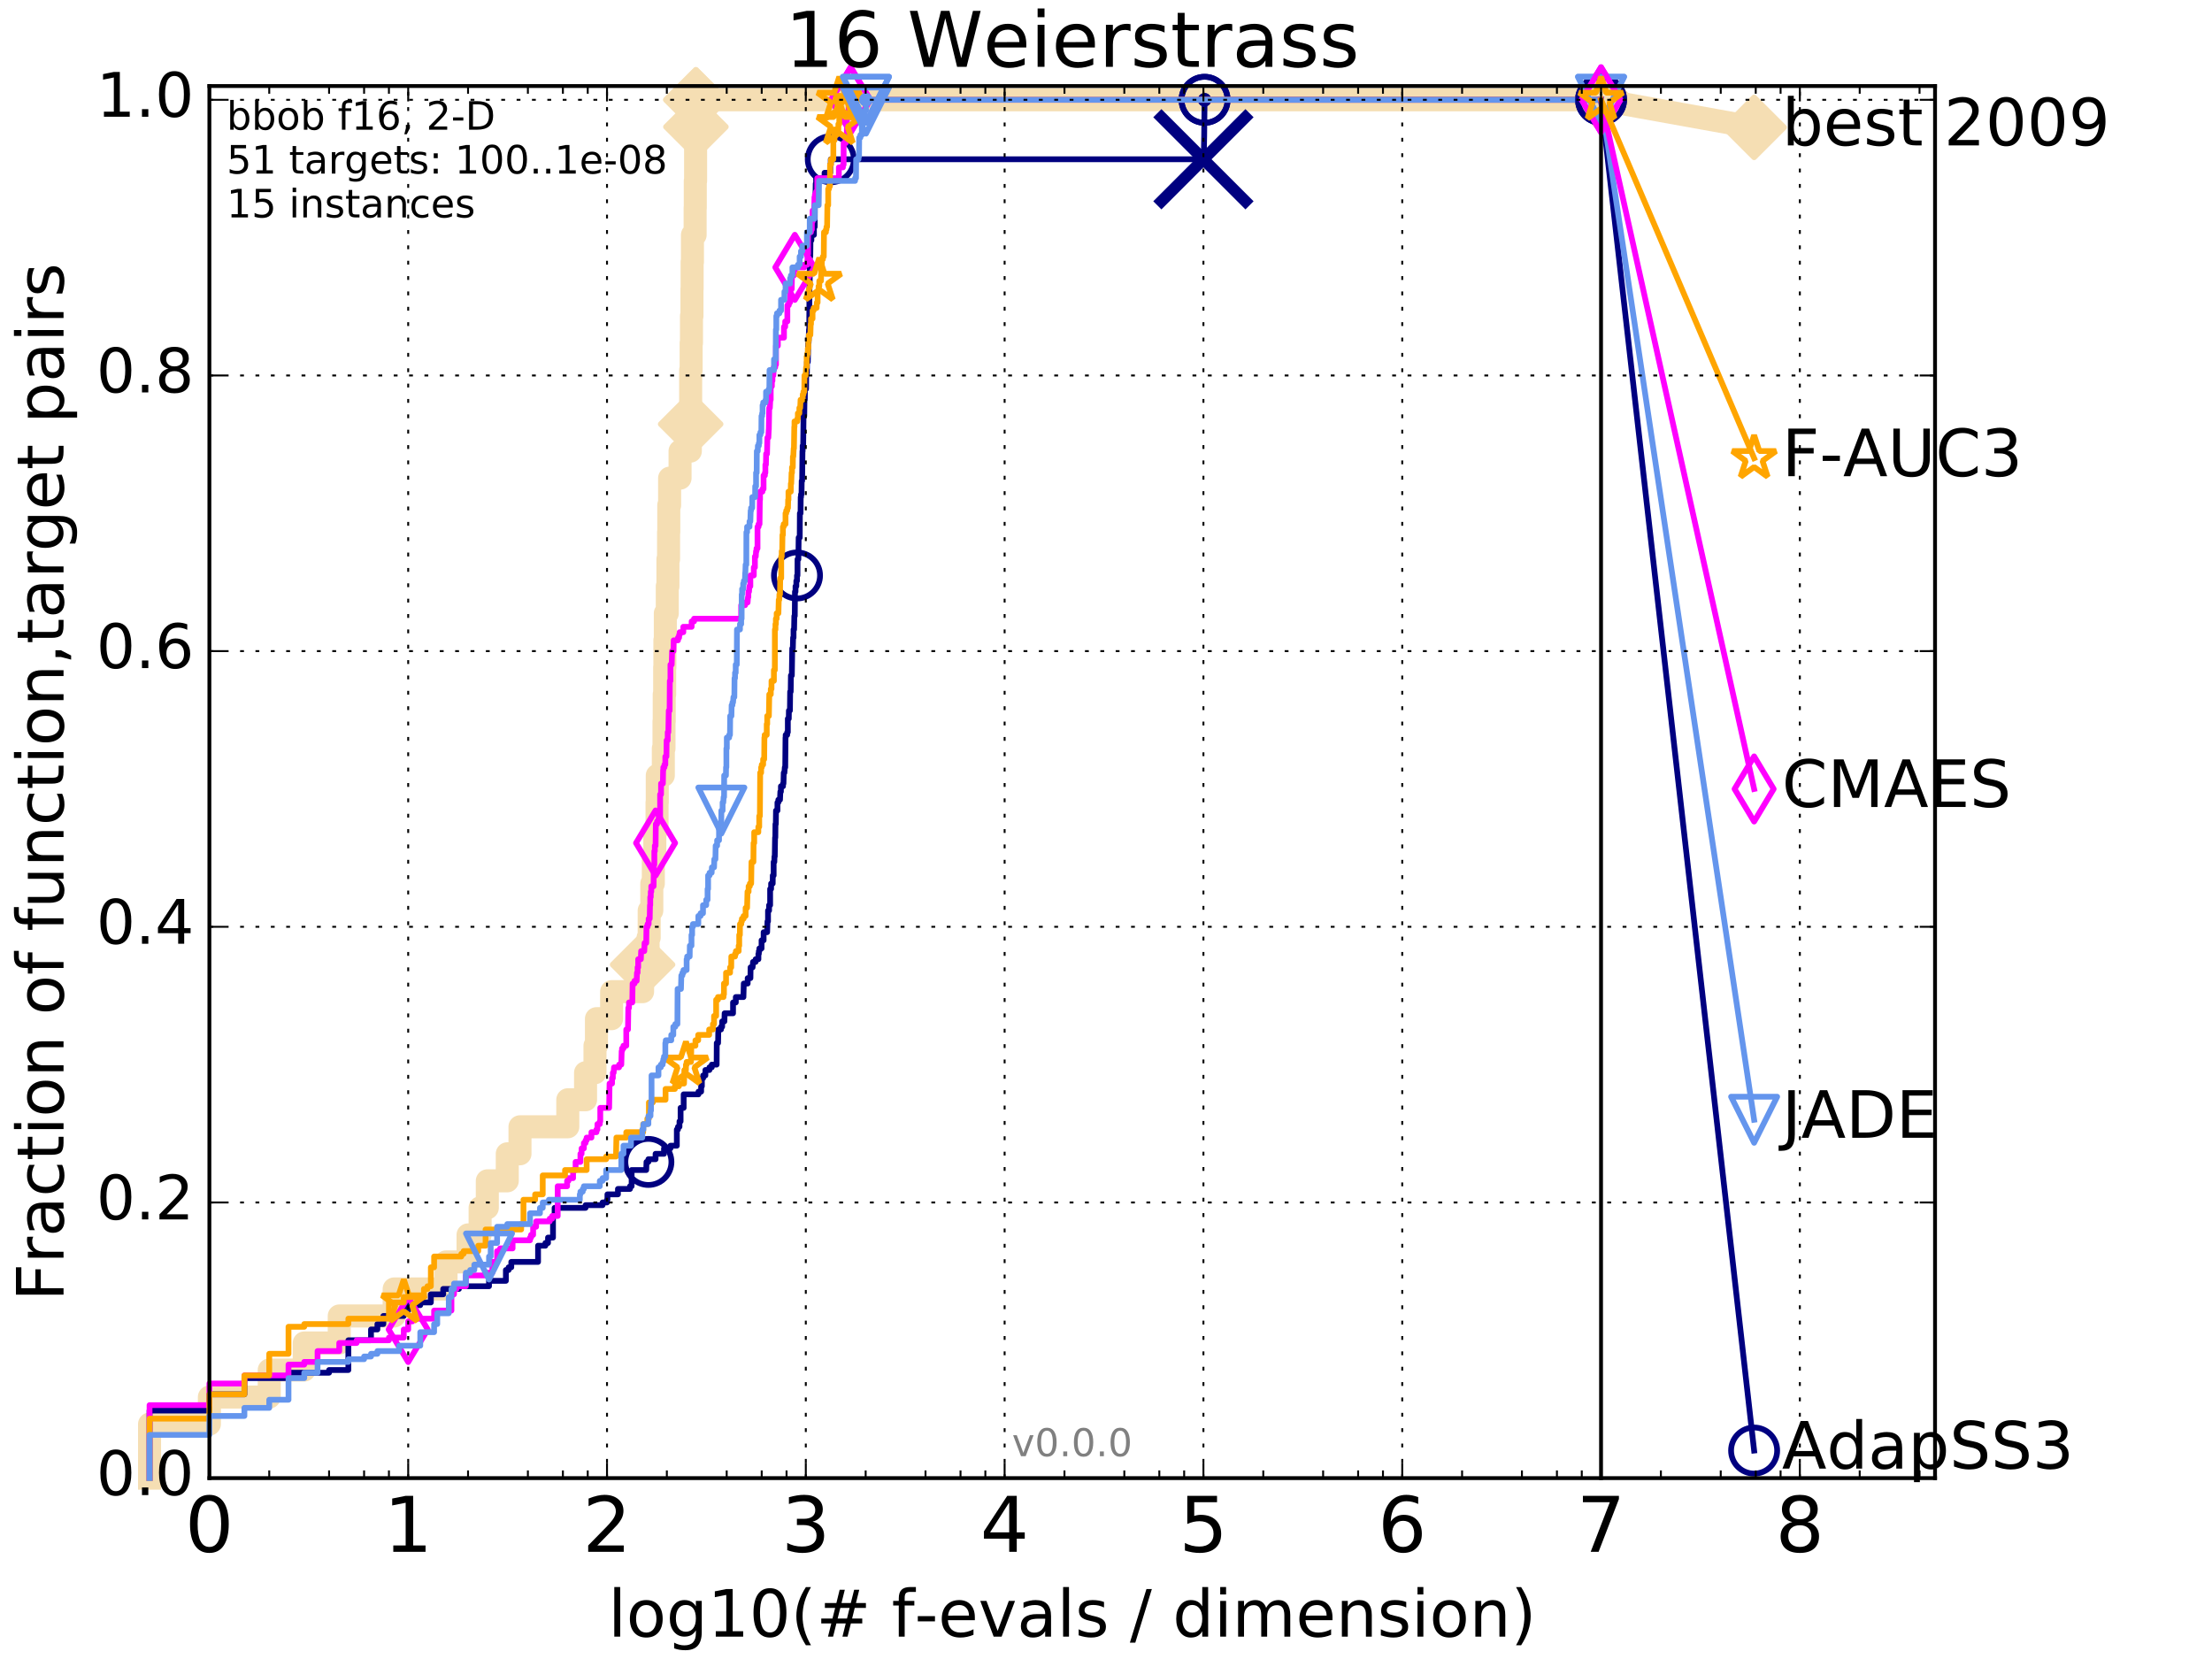 <?xml version="1.0" encoding="utf-8" standalone="no"?>
<!DOCTYPE svg PUBLIC "-//W3C//DTD SVG 1.1//EN"
  "http://www.w3.org/Graphics/SVG/1.1/DTD/svg11.dtd">
<!-- Created with matplotlib (http://matplotlib.org/) -->
<svg height="432pt" version="1.1" viewBox="0 0 576 432" width="576pt" xmlns="http://www.w3.org/2000/svg" xmlns:xlink="http://www.w3.org/1999/xlink">
 <defs>
  <style type="text/css">
*{stroke-linecap:butt;stroke-linejoin:round;stroke-miterlimit:100000;}
  </style>
 </defs>
 <g id="figure_1">
  <g id="patch_1">
   <path d="M 0 432 
L 576 432 
L 576 0 
L 0 0 
z
" style="fill:#ffffff;"/>
  </g>
  <g id="axes_1">
   <g id="patch_2">
    <path d="M 54.525 384.9 
L 503.88 384.9 
L 503.88 22.4 
L 54.525 22.4 
z
" style="fill:#ffffff;"/>
   </g>
   <g id="line2d_1">
    <path d="M 38.941 384.9 
L 38.941 370.825 
L 54.525 370.825 
L 54.525 363.788 
L 70.109 363.788 
L 70.109 356.75 
L 79.225 356.75 
L 79.225 349.713 
L 88.341 349.713 
L 88.341 342.675 
L 102.64 342.675 
L 102.64 335.638 
L 116.147 335.638 
L 116.147 328.6 
L 121.878 328.6 
L 121.878 321.563 
L 125.02 321.563 
L 125.02 314.525 
L 126.895 314.525 
L 126.895 307.488 
L 132.091 307.488 
L 132.091 300.45 
L 135.403 300.45 
L 135.403 293.413 
L 147.853 293.413 
L 147.853 286.375 
L 152.477 286.375 
L 152.477 279.338 
L 154.932 279.338 
L 154.932 272.301 
L 155.316 272.301 
L 155.316 265.263 
L 159.267 265.263 
L 159.267 258.226 
L 167.328 258.226 
L 167.328 251.188 
L 168.77 251.188 
L 168.77 244.151 
L 169.048 244.151 
L 169.048 237.113 
L 169.727 237.113 
L 169.727 230.076 
L 170.125 230.076 
L 170.125 223.038 
L 170.516 223.038 
L 170.516 216.001 
L 171.09 216.001 
L 171.09 208.963 
L 171.153 208.963 
L 171.153 201.926 
L 172.729 201.926 
L 172.729 194.888 
L 172.904 194.888 
L 172.904 187.851 
L 172.962 187.851 
L 172.962 180.813 
L 173.078 180.813 
L 173.078 173.776 
L 173.135 173.776 
L 173.135 166.738 
L 173.25 166.738 
L 173.25 159.701 
L 173.759 159.701 
L 173.759 152.664 
L 173.926 152.664 
L 173.926 145.626 
L 174.092 145.626 
L 174.092 138.589 
L 174.147 138.589 
L 174.147 131.551 
L 174.366 131.551 
L 174.366 124.514 
L 177.081 124.514 
L 177.081 117.476 
L 179.761 117.476 
L 179.761 110.439 
L 179.846 110.439 
L 179.846 96.364 
L 179.974 96.364 
L 179.974 89.326 
L 180.059 89.326 
L 180.059 82.289 
L 180.185 82.289 
L 180.185 75.251 
L 180.227 75.251 
L 180.227 68.214 
L 180.311 68.214 
L 180.311 61.176 
L 181.01 61.176 
L 181.01 54.139 
L 181.051 54.139 
L 181.051 47.102 
L 181.132 47.102 
L 181.132 33.027 
L 181.212 33.027 
L 181.212 25.989 
L 416.908 25.989 
" style="fill:none;stroke:#f5deb3;stroke-linecap:square;stroke-width:6.0;"/>
   </g>
   <g id="line2d_2">
    <defs>
     <path d="M -0 7.778 
L 7.778 0 
L 0 -7.778 
L -7.778 -0 
z
" id="mbb9e91d1cf" style="stroke:#f5deb3;stroke-linejoin:miter;stroke-width:1.5;"/>
    </defs>
    <g>
     <use style="fill:#f5deb3;stroke:#f5deb3;stroke-linejoin:miter;stroke-width:1.5;" x="167.328" xlink:href="#mbb9e91d1cf" y="251.188"/>
     <use style="fill:#f5deb3;stroke:#f5deb3;stroke-linejoin:miter;stroke-width:1.5;" x="179.846" xlink:href="#mbb9e91d1cf" y="110.439"/>
     <use style="fill:#f5deb3;stroke:#f5deb3;stroke-linejoin:miter;stroke-width:1.5;" x="181.212" xlink:href="#mbb9e91d1cf" y="33.027"/>
     <use style="fill:#f5deb3;stroke:#f5deb3;stroke-linejoin:miter;stroke-width:1.5;" x="181.212" xlink:href="#mbb9e91d1cf" y="25.989"/>
     <use style="fill:#f5deb3;stroke:#f5deb3;stroke-linejoin:miter;stroke-width:1.5;" x="181.212" xlink:href="#mbb9e91d1cf" y="25.989"/>
     <use style="fill:#f5deb3;stroke:#f5deb3;stroke-linejoin:miter;stroke-width:1.5;" x="416.908" xlink:href="#mbb9e91d1cf" y="25.989"/>
    </g>
   </g>
   <g id="line2d_3">
    <path d="M -15527.947 743.811 
" style="fill:none;stroke:#f5deb3;stroke-linecap:square;stroke-width:6.0;"/>
    <g>
     <use style="fill:#f5deb3;stroke:#f5deb3;stroke-linejoin:miter;stroke-width:1.5;" x="-15527.947" xlink:href="#mbb9e91d1cf" y="743.811"/>
    </g>
   </g>
   <g id="line2d_4">
    <path d="M 416.908 25.989 
L 456.77 33.167 
" style="fill:none;stroke:#f5deb3;stroke-linecap:square;stroke-width:6.0;"/>
    <g>
     <use style="fill:#f5deb3;stroke:#f5deb3;stroke-linejoin:miter;stroke-width:1.5;" x="416.908" xlink:href="#mbb9e91d1cf" y="25.989"/>
     <use style="fill:#f5deb3;stroke:#f5deb3;stroke-linejoin:miter;stroke-width:1.5;" x="456.77" xlink:href="#mbb9e91d1cf" y="33.167"/>
    </g>
   </g>
   <g id="line2d_5">
    <defs>
     <path d="M 0 1.5 
C 0.398 1.5 0.779 1.342 1.061 1.061 
C 1.342 0.779 1.5 0.398 1.5 0 
C 1.5 -0.398 1.342 -0.779 1.061 -1.061 
C 0.779 -1.342 0.398 -1.5 0 -1.5 
C -0.398 -1.5 -0.779 -1.342 -1.061 -1.061 
C -1.342 -0.779 -1.5 -0.398 -1.5 0 
C -1.5 0.398 -1.342 0.779 -1.061 1.061 
C -0.779 1.342 -0.398 1.5 0 1.5 
z
" id="m072ed0145c" style="stroke:#f5deb3;stroke-width:0.5;"/>
    </defs>
    <g>
     <use style="fill:#f5deb3;stroke:#f5deb3;stroke-width:0.5;" x="181.212" xlink:href="#m072ed0145c" y="25.989"/>
     <use style="fill:#f5deb3;stroke:#f5deb3;stroke-width:0.5;" x="181.212" xlink:href="#m072ed0145c" y="25.989"/>
    </g>
   </g>
   <g id="line2d_6">
    <defs>
     <path d="M 0 1.5 
C 0.398 1.5 0.779 1.342 1.061 1.061 
C 1.342 0.779 1.5 0.398 1.5 0 
C 1.5 -0.398 1.342 -0.779 1.061 -1.061 
C 0.779 -1.342 0.398 -1.5 0 -1.5 
C -0.398 -1.5 -0.779 -1.342 -1.061 -1.061 
C -1.342 -0.779 -1.5 -0.398 -1.5 0 
C -1.5 0.398 -1.342 0.779 -1.061 1.061 
C -0.779 1.342 -0.398 1.5 0 1.5 
z
" id="m60463636ca" style="stroke:#000080;stroke-width:0.5;"/>
    </defs>
    <g>
     <use style="fill:#000080;stroke:#000080;stroke-width:0.5;" x="313.668" xlink:href="#m60463636ca" y="25.989"/>
     <use style="fill:#000080;stroke:#000080;stroke-width:0.5;" x="313.668" xlink:href="#m60463636ca" y="25.989"/>
    </g>
   </g>
   <g id="line2d_7">
    <path d="M 38.941 384.9 
L 38.941 367.306 
L 54.525 367.306 
L 54.525 363.084 
L 63.641 363.084 
L 63.641 358.861 
L 75.126 358.861 
L 75.126 357.454 
L 85.693 357.454 
L 85.693 356.75 
L 90.71 356.75 
L 90.71 349.009 
L 96.609 349.009 
L 96.609 346.194 
L 98.275 346.194 
L 98.275 344.786 
L 99.826 344.786 
L 99.826 342.675 
L 105.141 342.675 
L 105.141 341.268 
L 106.294 341.268 
L 106.294 339.86 
L 109.436 339.86 
L 109.436 339.156 
L 112.193 339.156 
L 112.193 337.045 
L 115.41 337.045 
L 115.41 335.638 
L 119.509 335.638 
L 119.509 334.934 
L 127.34 334.934 
L 127.34 333.526 
L 131.731 333.526 
L 131.731 330.711 
L 132.445 330.711 
L 132.445 330.008 
L 133.137 330.008 
L 133.137 328.6 
L 140.11 328.6 
L 140.11 324.378 
L 142.025 324.378 
L 142.025 323.674 
L 142.703 323.674 
L 142.703 322.267 
L 144 322.267 
L 144 316.637 
L 144.417 316.637 
L 144.417 314.525 
L 152.477 314.525 
L 152.477 313.822 
L 156.91 313.822 
L 156.91 313.118 
L 158.063 313.118 
L 158.063 312.414 
L 158.175 312.414 
L 158.175 311.007 
L 160.91 311.007 
L 160.91 309.599 
L 164.048 309.599 
L 164.048 308.895 
L 164.475 308.895 
L 164.475 304.673 
L 168.276 304.673 
L 168.347 302.562 
L 168.84 302.562 
L 168.84 301.858 
L 170.709 301.858 
L 170.709 300.45 
L 172.904 300.45 
L 172.904 299.043 
L 174.583 299.043 
L 174.583 298.339 
L 176.245 298.339 
L 176.245 294.117 
L 176.544 294.117 
L 176.544 293.413 
L 176.935 293.413 
L 176.935 292.005 
L 177.225 292.005 
L 177.225 288.487 
L 178.025 288.487 
L 178.025 284.968 
L 181.884 284.968 
L 181.884 284.264 
L 182.575 284.264 
L 182.575 282.857 
L 182.763 282.857 
L 182.763 280.745 
L 183.098 280.745 
L 183.098 280.042 
L 183.681 280.042 
L 183.681 278.634 
L 184.735 278.634 
L 184.735 277.93 
L 185.345 277.93 
L 185.345 277.227 
L 186.611 277.227 
L 186.643 271.597 
L 186.987 271.597 
L 187.049 268.078 
L 187.75 268.078 
L 187.75 267.374 
L 188.048 267.374 
L 188.048 265.967 
L 188.633 265.967 
L 188.691 263.856 
L 190.883 263.856 
L 190.883 261.041 
L 191.603 261.041 
L 191.603 259.633 
L 193.586 259.633 
L 193.679 256.114 
L 194.693 256.114 
L 194.693 254.707 
L 195.409 254.707 
L 195.452 251.892 
L 195.978 251.892 
L 196.082 250.484 
L 196.756 250.484 
L 196.756 249.781 
L 197.488 249.781 
L 197.488 248.373 
L 197.604 248.373 
L 197.604 247.669 
L 197.739 247.669 
L 197.739 246.966 
L 198.31 246.966 
L 198.31 244.854 
L 198.847 244.854 
L 198.847 242.743 
L 199.763 242.743 
L 199.851 239.928 
L 199.991 239.928 
L 199.991 237.113 
L 200.267 237.113 
L 200.267 235.706 
L 200.541 235.706 
L 200.541 231.483 
L 200.795 231.483 
L 200.795 230.076 
L 201.211 230.076 
L 201.227 227.964 
L 201.457 227.964 
L 201.457 224.446 
L 201.636 224.446 
L 201.668 223.038 
L 201.749 223.038 
L 201.829 218.112 
L 201.893 218.112 
L 201.925 214.593 
L 202.021 214.593 
L 202.068 211.075 
L 202.446 211.075 
L 202.446 208.963 
L 202.679 208.963 
L 202.679 208.26 
L 203.108 208.26 
L 203.199 206.148 
L 203.349 206.148 
L 203.349 204.741 
L 203.897 204.741 
L 203.897 204.037 
L 204.014 204.037 
L 204.087 201.222 
L 204.26 201.222 
L 204.361 199.815 
L 204.475 199.815 
L 204.547 192.073 
L 204.589 192.073 
L 204.589 191.37 
L 204.983 191.37 
L 204.983 190.666 
L 205.15 190.666 
L 205.15 187.147 
L 205.398 187.147 
L 205.425 185.036 
L 205.697 185.036 
L 205.751 180.11 
L 205.899 180.11 
L 205.952 175.887 
L 206.191 175.887 
L 206.297 168.85 
L 206.454 168.85 
L 206.519 166.035 
L 206.636 166.035 
L 206.636 163.923 
L 206.778 163.923 
L 206.843 160.405 
L 206.958 160.405 
L 207.009 154.071 
L 207.149 154.071 
L 207.149 152.664 
L 207.363 152.664 
L 207.363 151.256 
L 207.538 151.256 
L 207.538 149.849 
L 207.662 149.849 
L 207.675 145.626 
L 207.896 145.626 
L 207.97 139.996 
L 208.249 139.996 
L 208.285 133.662 
L 208.465 133.662 
L 208.501 129.44 
L 208.584 129.44 
L 208.584 128.736 
L 208.714 128.736 
L 208.761 125.217 
L 208.879 125.217 
L 208.961 117.476 
L 209.008 117.476 
L 209.008 116.069 
L 209.147 116.069 
L 209.24 108.327 
L 209.424 108.327 
L 209.481 104.105 
L 209.572 104.105 
L 209.617 101.29 
L 209.899 101.29 
L 209.933 97.068 
L 210.122 97.068 
L 210.134 94.253 
L 210.354 94.253 
L 210.453 89.326 
L 210.551 89.326 
L 210.66 85.808 
L 210.725 85.808 
L 210.789 73.14 
L 210.854 73.14 
L 210.854 66.806 
L 210.993 66.806 
L 211.046 62.584 
L 211.28 62.584 
L 211.28 61.176 
L 211.944 61.176 
L 211.944 59.065 
L 212.148 59.065 
L 212.188 53.435 
L 212.31 53.435 
L 212.41 47.805 
L 212.51 47.805 
L 212.51 46.398 
L 214.714 46.398 
L 214.714 44.99 
L 216.184 44.99 
L 216.184 42.879 
L 216.336 42.879 
L 216.336 41.472 
L 313.452 41.472 
L 313.557 35.842 
L 313.563 35.842 
L 313.668 25.989 
L 416.908 25.989 
L 416.908 25.989 
" style="fill:none;stroke:#000080;stroke-linecap:square;stroke-width:1.5;"/>
   </g>
   <g id="line2d_8">
    <defs>
     <path d="M 0 6 
C 1.591 6 3.117 5.368 4.243 4.243 
C 5.368 3.117 6 1.591 6 0 
C 6 -1.591 5.368 -3.117 4.243 -4.243 
C 3.117 -5.368 1.591 -6 0 -6 
C -1.591 -6 -3.117 -5.368 -4.243 -4.243 
C -5.368 -3.117 -6 -1.591 -6 0 
C -6 1.591 -5.368 3.117 -4.243 4.243 
C -3.117 5.368 -1.591 6 0 6 
z
" id="me496218df3" style="stroke:#000080;stroke-width:1.5;"/>
    </defs>
    <g>
     <use style="fill:none;stroke:#000080;stroke-width:1.5;" x="168.84" xlink:href="#me496218df3" y="302.562"/>
     <use style="fill:none;stroke:#000080;stroke-width:1.5;" x="207.538" xlink:href="#me496218df3" y="149.849"/>
     <use style="fill:none;stroke:#000080;stroke-width:1.5;" x="216.336" xlink:href="#me496218df3" y="41.472"/>
     <use style="fill:none;stroke:#000080;stroke-width:1.5;" x="313.668" xlink:href="#me496218df3" y="25.989"/>
     <use style="fill:none;stroke:#000080;stroke-width:1.5;" x="313.668" xlink:href="#me496218df3" y="25.989"/>
     <use style="fill:none;stroke:#000080;stroke-width:1.5;" x="416.908" xlink:href="#me496218df3" y="25.989"/>
    </g>
   </g>
   <g id="line2d_9">
    <path d="M -15527.947 743.811 
" style="fill:none;stroke:#000080;stroke-linecap:square;stroke-width:1.5;"/>
    <g>
     <use style="fill:none;stroke:#000080;stroke-width:1.5;" x="-15527.947" xlink:href="#me496218df3" y="743.811"/>
    </g>
   </g>
   <g id="line2d_10">
    <path clip-path="url(#p139d465aa8)" d="M 313.37 41.472 
" style="fill:none;stroke:#000080;stroke-linecap:square;"/>
    <defs>
     <path d="M -12 12 
L 12 -12 
M -12 -12 
L 12 12 
" id="m82e60ed6a4" style="stroke:#000080;stroke-width:3.0;"/>
    </defs>
    <g clip-path="url(#p139d465aa8)">
     <use style="fill:#000080;stroke:#000080;stroke-width:3.0;" x="313.37" xlink:href="#m82e60ed6a4" y="41.472"/>
    </g>
   </g>
   <g id="line2d_11">
    <defs>
     <path d="M 0 1.5 
C 0.398 1.5 0.779 1.342 1.061 1.061 
C 1.342 0.779 1.5 0.398 1.5 0 
C 1.5 -0.398 1.342 -0.779 1.061 -1.061 
C 0.779 -1.342 0.398 -1.5 0 -1.5 
C -0.398 -1.5 -0.779 -1.342 -1.061 -1.061 
C -1.342 -0.779 -1.5 -0.398 -1.5 0 
C -1.5 0.398 -1.342 0.779 -1.061 1.061 
C -0.779 1.342 -0.398 1.5 0 1.5 
z
" id="mb9715df871" style="stroke:#ff00ff;stroke-width:0.5;"/>
    </defs>
    <g>
     <use style="fill:#ff00ff;stroke:#ff00ff;stroke-width:0.5;" x="221.516" xlink:href="#mb9715df871" y="25.989"/>
     <use style="fill:#ff00ff;stroke:#ff00ff;stroke-width:0.5;" x="221.516" xlink:href="#mb9715df871" y="25.989"/>
    </g>
   </g>
   <g id="line2d_12">
    <path d="M 38.941 384.9 
L 38.941 365.899 
L 54.525 365.899 
L 54.525 360.269 
L 63.641 360.269 
L 63.641 358.158 
L 75.126 358.158 
L 75.126 355.343 
L 79.225 355.343 
L 79.225 354.639 
L 82.691 354.639 
L 82.691 351.824 
L 88.341 351.824 
L 88.341 349.713 
L 92.853 349.713 
L 92.853 349.009 
L 101.277 349.009 
L 101.277 348.305 
L 105.141 348.305 
L 105.141 346.194 
L 106.294 346.194 
L 106.294 344.083 
L 107.391 344.083 
L 107.391 343.379 
L 113.041 343.379 
L 113.041 341.268 
L 117.553 341.268 
L 117.553 337.045 
L 118.224 337.045 
L 118.224 335.638 
L 118.876 335.638 
L 118.876 334.934 
L 121.309 334.934 
L 121.309 332.119 
L 126.441 332.119 
L 126.441 331.415 
L 128.205 331.415 
L 128.205 328.6 
L 129.443 328.6 
L 129.443 325.785 
L 130.232 325.785 
L 130.232 325.082 
L 133.475 325.082 
L 133.475 322.97 
L 138.017 322.97 
L 138.017 322.267 
L 138.29 322.267 
L 138.29 321.563 
L 138.825 321.563 
L 138.825 319.452 
L 139.605 319.452 
L 139.605 318.044 
L 143.144 318.044 
L 143.144 317.34 
L 143.789 317.34 
L 143.789 316.637 
L 145.227 316.637 
L 145.227 308.895 
L 147.675 308.895 
L 147.675 307.488 
L 148.029 307.488 
L 148.029 306.784 
L 149.226 306.784 
L 149.226 304.673 
L 149.883 304.673 
L 149.883 302.562 
L 151.141 302.562 
L 151.141 300.45 
L 151.445 300.45 
L 151.445 299.043 
L 152.04 299.043 
L 152.04 297.635 
L 152.477 297.635 
L 152.477 296.932 
L 152.763 296.932 
L 152.763 296.228 
L 154.009 296.228 
L 154.009 294.82 
L 155.316 294.82 
L 155.316 294.117 
L 155.569 294.117 
L 155.569 292.709 
L 156.188 292.709 
L 156.188 292.005 
L 156.31 292.005 
L 156.31 288.487 
L 158.618 288.487 
L 158.728 282.153 
L 159.373 282.153 
L 159.373 280.745 
L 159.584 280.745 
L 159.584 279.338 
L 159.793 279.338 
L 159.897 277.93 
L 161.205 277.93 
L 161.205 277.227 
L 161.784 277.227 
L 161.879 273.708 
L 161.974 273.708 
L 161.974 273.004 
L 162.349 273.004 
L 162.349 272.301 
L 163.08 272.301 
L 163.08 268.078 
L 163.525 268.078 
L 163.613 262.448 
L 163.788 262.448 
L 163.788 261.041 
L 164.643 261.041 
L 164.727 256.114 
L 165.223 256.114 
L 165.223 255.411 
L 165.788 255.411 
L 165.868 253.299 
L 166.026 253.299 
L 166.026 251.892 
L 166.183 251.892 
L 166.183 249.781 
L 166.877 249.781 
L 166.953 247.669 
L 167.771 247.669 
L 167.844 245.558 
L 168.276 245.558 
L 168.347 241.336 
L 168.63 241.336 
L 168.63 240.632 
L 168.909 240.632 
L 168.909 239.224 
L 169.185 239.224 
L 169.254 235.706 
L 169.322 235.706 
L 169.322 233.594 
L 169.458 233.594 
L 169.458 232.187 
L 169.593 232.187 
L 169.593 230.779 
L 170.191 230.779 
L 170.256 225.149 
L 170.386 225.149 
L 170.386 221.631 
L 170.516 221.631 
L 170.516 220.223 
L 170.709 220.223 
L 170.773 214.593 
L 171.09 214.593 
L 171.09 213.89 
L 171.465 213.89 
L 171.465 213.186 
L 171.894 213.186 
L 171.894 206.852 
L 172.136 206.852 
L 172.136 204.037 
L 172.612 204.037 
L 172.671 200.518 
L 172.729 200.518 
L 172.729 199.815 
L 173.02 199.815 
L 173.02 199.111 
L 173.25 199.111 
L 173.25 197 
L 173.534 197 
L 173.591 192.777 
L 173.871 192.777 
L 173.871 190.666 
L 174.037 190.666 
L 174.147 185.036 
L 174.366 185.036 
L 174.42 177.295 
L 174.583 177.295 
L 174.583 173.072 
L 174.904 173.072 
L 175.01 169.553 
L 175.377 169.553 
L 175.429 166.738 
L 176.544 166.738 
L 176.544 166.035 
L 176.838 166.035 
L 176.838 165.331 
L 176.984 165.331 
L 176.984 164.627 
L 177.933 164.627 
L 177.933 163.22 
L 180.101 163.22 
L 180.101 161.812 
L 180.725 161.812 
L 180.725 161.109 
L 193 161.109 
L 193 157.59 
L 194.022 157.59 
L 194.022 156.886 
L 194.671 156.886 
L 194.781 155.479 
L 194.869 155.479 
L 194.869 154.071 
L 195.043 154.071 
L 195.13 152.664 
L 195.388 152.664 
L 195.388 149.849 
L 196.288 149.849 
L 196.288 147.737 
L 196.574 147.737 
L 196.574 144.922 
L 196.796 144.922 
L 196.876 143.515 
L 196.996 143.515 
L 196.996 142.811 
L 197.253 142.811 
L 197.253 137.181 
L 197.527 137.181 
L 197.527 136.477 
L 197.778 136.477 
L 197.855 130.144 
L 197.912 130.144 
L 197.912 128.032 
L 198.534 128.032 
L 198.534 127.329 
L 198.829 127.329 
L 198.829 123.81 
L 199.175 123.81 
L 199.175 123.106 
L 199.301 123.106 
L 199.301 120.995 
L 199.444 120.995 
L 199.498 118.18 
L 199.728 118.18 
L 199.833 113.957 
L 200.077 113.957 
L 200.181 111.846 
L 200.199 111.846 
L 200.302 106.216 
L 200.473 106.216 
L 200.575 104.105 
L 200.693 104.105 
L 200.693 100.586 
L 200.995 100.586 
L 200.995 99.179 
L 201.145 99.179 
L 201.145 97.771 
L 201.375 97.771 
L 201.473 95.66 
L 201.861 95.66 
L 201.861 94.956 
L 202.068 94.956 
L 202.068 90.03 
L 202.555 90.03 
L 202.555 87.919 
L 204.145 87.919 
L 204.145 85.104 
L 204.461 85.104 
L 204.461 83.696 
L 205.025 83.696 
L 205.025 79.474 
L 205.398 79.474 
L 205.398 78.77 
L 205.724 78.77 
L 205.832 75.251 
L 206.165 75.251 
L 206.218 71.733 
L 206.74 71.733 
L 206.753 70.325 
L 206.971 70.325 
L 206.971 69.621 
L 209.447 69.621 
L 209.447 68.918 
L 210.266 68.918 
L 210.266 66.103 
L 210.42 66.103 
L 210.42 60.473 
L 211.163 60.473 
L 211.163 59.769 
L 211.406 59.769 
L 211.406 57.658 
L 211.604 57.658 
L 211.604 54.843 
L 212.026 54.843 
L 212.087 51.324 
L 212.199 51.324 
L 212.199 50.62 
L 212.5 50.62 
L 212.5 49.917 
L 212.817 49.917 
L 212.817 46.398 
L 218.44 46.398 
L 218.44 43.583 
L 219.496 43.583 
L 219.496 42.879 
L 219.678 42.879 
L 219.678 37.249 
L 220.216 37.249 
L 220.216 35.138 
L 220.511 35.138 
L 220.567 30.212 
L 221.002 30.212 
L 221.002 28.1 
L 221.227 28.1 
L 221.227 26.693 
L 221.516 26.693 
L 221.516 25.989 
L 416.908 25.989 
L 416.908 25.989 
" style="fill:none;stroke:#ff00ff;stroke-linecap:square;stroke-width:1.5;"/>
   </g>
   <g id="line2d_13">
    <defs>
     <path d="M -0 8.485 
L 5.091 0 
L 0 -8.485 
L -5.091 -0 
z
" id="m053d564aa2" style="stroke:#ff00ff;stroke-linejoin:miter;stroke-width:1.5;"/>
    </defs>
    <g>
     <use style="fill:none;stroke:#ff00ff;stroke-linejoin:miter;stroke-width:1.5;" x="106.294" xlink:href="#m053d564aa2" y="346.194"/>
     <use style="fill:none;stroke:#ff00ff;stroke-linejoin:miter;stroke-width:1.5;" x="170.709" xlink:href="#m053d564aa2" y="219.519"/>
     <use style="fill:none;stroke:#ff00ff;stroke-linejoin:miter;stroke-width:1.5;" x="206.971" xlink:href="#m053d564aa2" y="69.621"/>
     <use style="fill:none;stroke:#ff00ff;stroke-linejoin:miter;stroke-width:1.5;" x="221.516" xlink:href="#m053d564aa2" y="25.989"/>
     <use style="fill:none;stroke:#ff00ff;stroke-linejoin:miter;stroke-width:1.5;" x="221.516" xlink:href="#m053d564aa2" y="25.989"/>
     <use style="fill:none;stroke:#ff00ff;stroke-linejoin:miter;stroke-width:1.5;" x="416.908" xlink:href="#m053d564aa2" y="25.989"/>
    </g>
   </g>
   <g id="line2d_14">
    <path d="M -15527.947 743.811 
" style="fill:none;stroke:#ff00ff;stroke-linecap:square;stroke-width:1.5;"/>
    <g>
     <use style="fill:none;stroke:#ff00ff;stroke-linejoin:miter;stroke-width:1.5;" x="-15527.947" xlink:href="#m053d564aa2" y="743.811"/>
    </g>
   </g>
   <g id="line2d_15">
    <defs>
     <path d="M 0 1.5 
C 0.398 1.5 0.779 1.342 1.061 1.061 
C 1.342 0.779 1.5 0.398 1.5 0 
C 1.5 -0.398 1.342 -0.779 1.061 -1.061 
C 0.779 -1.342 0.398 -1.5 0 -1.5 
C -0.398 -1.5 -0.779 -1.342 -1.061 -1.061 
C -1.342 -0.779 -1.5 -0.398 -1.5 0 
C -1.5 0.398 -1.342 0.779 -1.061 1.061 
C -0.779 1.342 -0.398 1.5 0 1.5 
z
" id="m498cf5f0a0" style="stroke:#ffa500;stroke-width:0.5;"/>
    </defs>
    <g>
     <use style="fill:#ffa500;stroke:#ffa500;stroke-width:0.5;" x="218.547" xlink:href="#m498cf5f0a0" y="25.989"/>
     <use style="fill:#ffa500;stroke:#ffa500;stroke-width:0.5;" x="218.547" xlink:href="#m498cf5f0a0" y="25.989"/>
    </g>
   </g>
   <g id="line2d_16">
    <path d="M 38.941 384.9 
L 38.941 369.418 
L 54.525 369.418 
L 54.525 363.084 
L 63.641 363.084 
L 63.641 358.158 
L 70.109 358.158 
L 70.109 352.528 
L 75.126 352.528 
L 75.126 345.49 
L 79.225 345.49 
L 79.225 344.786 
L 90.71 344.786 
L 90.71 343.379 
L 101.277 343.379 
L 101.277 339.156 
L 105.141 339.156 
L 105.141 337.749 
L 110.393 337.749 
L 110.393 335.638 
L 111.311 335.638 
L 111.311 334.934 
L 112.193 334.934 
L 112.193 330.008 
L 113.041 330.008 
L 113.041 327.193 
L 120.125 327.193 
L 120.125 326.489 
L 120.725 326.489 
L 120.725 325.785 
L 124.526 325.785 
L 124.526 324.378 
L 126.441 324.378 
L 126.441 320.155 
L 135.709 320.155 
L 135.709 318.748 
L 136.309 318.748 
L 136.309 312.414 
L 139.348 312.414 
L 139.348 311.007 
L 141.326 311.007 
L 141.326 306.08 
L 147.133 306.08 
L 147.133 304.673 
L 152.763 304.673 
L 152.763 301.858 
L 157.837 301.858 
L 157.837 301.154 
L 160.409 301.154 
L 160.51 296.228 
L 163.08 296.228 
L 163.08 294.82 
L 167.477 294.82 
L 167.477 292.709 
L 168.56 292.709 
L 168.56 291.302 
L 168.979 291.302 
L 168.979 287.079 
L 169.993 287.079 
L 169.993 286.375 
L 173.307 286.375 
L 173.307 283.56 
L 175.739 283.56 
L 175.739 282.857 
L 176.789 282.857 
L 176.789 282.153 
L 178.118 282.153 
L 178.21 278.634 
L 178.619 278.634 
L 178.619 277.227 
L 178.798 277.227 
L 178.798 276.523 
L 179.932 276.523 
L 180.016 272.301 
L 181.091 272.301 
L 181.091 270.893 
L 181.806 270.893 
L 181.806 269.486 
L 184.666 269.486 
L 184.666 268.078 
L 185.643 268.078 
L 185.643 266.671 
L 185.938 266.671 
L 185.938 264.559 
L 186.484 264.559 
L 186.484 260.337 
L 186.956 260.337 
L 186.956 259.633 
L 188.401 259.633 
L 188.401 258.929 
L 188.517 258.929 
L 188.517 256.114 
L 189.062 256.114 
L 189.062 253.299 
L 190.113 253.299 
L 190.113 251.892 
L 190.408 251.892 
L 190.435 249.077 
L 191.399 249.077 
L 191.399 248.373 
L 191.628 248.373 
L 191.628 247.669 
L 192.349 247.669 
L 192.349 246.262 
L 192.495 246.262 
L 192.495 243.447 
L 192.665 243.447 
L 192.689 240.632 
L 193.024 240.632 
L 193.024 239.928 
L 193.189 239.928 
L 193.189 239.224 
L 193.633 239.224 
L 193.633 238.521 
L 194.158 238.521 
L 194.158 236.409 
L 194.538 236.409 
L 194.649 232.187 
L 194.934 232.187 
L 194.934 230.779 
L 195.259 230.779 
L 195.259 230.076 
L 195.6 230.076 
L 195.685 224.446 
L 196.186 224.446 
L 196.227 219.519 
L 196.391 219.519 
L 196.391 216.705 
L 197.468 216.705 
L 197.468 215.297 
L 197.701 215.297 
L 197.701 212.482 
L 197.874 212.482 
L 197.95 201.222 
L 198.197 201.222 
L 198.197 199.815 
L 198.366 199.815 
L 198.366 199.111 
L 198.719 199.111 
L 198.719 197.703 
L 198.994 197.703 
L 199.048 192.073 
L 199.121 192.073 
L 199.121 191.37 
L 199.657 191.37 
L 199.657 188.555 
L 199.781 188.555 
L 199.781 186.443 
L 200.216 186.443 
L 200.319 180.813 
L 200.71 180.813 
L 200.71 179.406 
L 200.895 179.406 
L 200.895 177.295 
L 201.522 177.295 
L 201.522 174.48 
L 201.765 174.48 
L 201.781 163.923 
L 201.925 163.923 
L 201.925 162.516 
L 202.037 162.516 
L 202.037 161.109 
L 202.242 161.109 
L 202.242 159.701 
L 202.695 159.701 
L 202.787 156.182 
L 202.91 156.182 
L 202.956 154.775 
L 203.108 154.775 
L 203.168 150.552 
L 203.424 150.552 
L 203.424 144.922 
L 203.558 144.922 
L 203.558 143.515 
L 203.691 143.515 
L 203.75 139.292 
L 203.868 139.292 
L 203.868 137.181 
L 204.072 137.181 
L 204.072 136.477 
L 204.547 136.477 
L 204.547 133.662 
L 204.731 133.662 
L 204.731 132.959 
L 204.997 132.959 
L 204.997 132.255 
L 205.191 132.255 
L 205.233 130.144 
L 205.315 130.144 
L 205.315 128.032 
L 205.912 128.032 
L 205.939 125.921 
L 206.032 125.921 
L 206.125 123.106 
L 206.231 123.106 
L 206.231 121.699 
L 206.441 121.699 
L 206.467 118.884 
L 206.571 118.884 
L 206.675 116.772 
L 206.74 116.772 
L 206.83 111.142 
L 206.881 111.142 
L 206.881 109.735 
L 207.613 109.735 
L 207.613 109.031 
L 207.761 109.031 
L 207.761 107.624 
L 208.152 107.624 
L 208.152 106.216 
L 208.369 106.216 
L 208.465 104.105 
L 209.031 104.105 
L 209.031 102.698 
L 209.217 102.698 
L 209.217 101.994 
L 209.435 101.994 
L 209.481 97.771 
L 209.81 97.771 
L 209.899 95.66 
L 210.056 95.66 
L 210.056 92.845 
L 210.178 92.845 
L 210.178 92.141 
L 210.354 92.141 
L 210.354 90.734 
L 210.497 90.734 
L 210.497 88.623 
L 210.627 88.623 
L 210.627 87.215 
L 211.014 87.215 
L 211.1 84.4 
L 211.184 84.4 
L 211.184 82.993 
L 211.583 82.993 
L 211.583 80.881 
L 211.862 80.881 
L 211.862 80.178 
L 212.649 80.178 
L 212.709 78.77 
L 212.906 78.77 
L 212.906 75.955 
L 213.15 75.955 
L 213.15 74.548 
L 213.343 74.548 
L 213.343 73.14 
L 213.781 73.14 
L 213.875 69.621 
L 213.997 69.621 
L 213.997 67.51 
L 214.275 67.51 
L 214.275 66.806 
L 214.505 66.806 
L 214.568 60.473 
L 215.064 60.473 
L 215.064 59.769 
L 215.215 59.769 
L 215.215 59.065 
L 215.373 59.065 
L 215.452 53.435 
L 215.661 53.435 
L 215.661 49.213 
L 215.869 49.213 
L 215.869 48.509 
L 216.117 48.509 
L 216.142 42.879 
L 216.387 42.879 
L 216.387 41.472 
L 217 41.472 
L 217 36.545 
L 217.292 36.545 
L 217.333 33.73 
L 218.31 33.73 
L 218.31 32.323 
L 218.547 32.323 
L 218.547 25.989 
L 416.908 25.989 
L 416.908 25.989 
" style="fill:none;stroke:#ffa500;stroke-linecap:square;stroke-width:1.5;"/>
   </g>
   <g id="line2d_17">
    <defs>
     <path d="M 0 -6 
L -1.347 -1.854 
L -5.706 -1.854 
L -2.18 0.708 
L -3.527 4.854 
L -0 2.292 
L 3.527 4.854 
L 2.18 0.708 
L 5.706 -1.854 
L 1.347 -1.854 
z
" id="me4e55617f5" style="stroke:#ffa500;stroke-linejoin:bevel;stroke-width:1.5;"/>
    </defs>
    <g>
     <use style="fill:none;stroke:#ffa500;stroke-linejoin:bevel;stroke-width:1.5;" x="105.141" xlink:href="#me4e55617f5" y="339.156"/>
     <use style="fill:none;stroke:#ffa500;stroke-linejoin:bevel;stroke-width:1.5;" x="178.619" xlink:href="#me4e55617f5" y="277.227"/>
     <use style="fill:none;stroke:#ffa500;stroke-linejoin:bevel;stroke-width:1.5;" x="213.343" xlink:href="#me4e55617f5" y="73.14"/>
     <use style="fill:none;stroke:#ffa500;stroke-linejoin:bevel;stroke-width:1.5;" x="218.547" xlink:href="#me4e55617f5" y="32.323"/>
     <use style="fill:none;stroke:#ffa500;stroke-linejoin:bevel;stroke-width:1.5;" x="218.547" xlink:href="#me4e55617f5" y="25.989"/>
     <use style="fill:none;stroke:#ffa500;stroke-linejoin:bevel;stroke-width:1.5;" x="416.908" xlink:href="#me4e55617f5" y="25.989"/>
    </g>
   </g>
   <g id="line2d_18">
    <path d="M -15527.947 743.811 
" style="fill:none;stroke:#ffa500;stroke-linecap:square;stroke-width:1.5;"/>
    <g>
     <use style="fill:none;stroke:#ffa500;stroke-linejoin:bevel;stroke-width:1.5;" x="-15527.947" xlink:href="#me4e55617f5" y="743.811"/>
    </g>
   </g>
   <g id="line2d_19">
    <defs>
     <path d="M 0 1.5 
C 0.398 1.5 0.779 1.342 1.061 1.061 
C 1.342 0.779 1.5 0.398 1.5 0 
C 1.5 -0.398 1.342 -0.779 1.061 -1.061 
C 0.779 -1.342 0.398 -1.5 0 -1.5 
C -0.398 -1.5 -0.779 -1.342 -1.061 -1.061 
C -1.342 -0.779 -1.5 -0.398 -1.5 0 
C -1.5 0.398 -1.342 0.779 -1.061 1.061 
C -0.779 1.342 -0.398 1.5 0 1.5 
z
" id="m3d5b655b26" style="stroke:#6495ed;stroke-width:0.5;"/>
    </defs>
    <g>
     <use style="fill:#6495ed;stroke:#6495ed;stroke-width:0.5;" x="225.5" xlink:href="#m3d5b655b26" y="25.989"/>
     <use style="fill:#6495ed;stroke:#6495ed;stroke-width:0.5;" x="225.5" xlink:href="#m3d5b655b26" y="25.989"/>
    </g>
   </g>
   <g id="line2d_20">
    <path d="M 38.941 384.9 
L 38.941 373.64 
L 54.525 373.64 
L 54.525 368.714 
L 63.641 368.714 
L 63.641 366.603 
L 70.109 366.603 
L 70.109 364.491 
L 75.126 364.491 
L 75.126 358.861 
L 79.225 358.861 
L 79.225 357.454 
L 82.691 357.454 
L 82.691 354.639 
L 90.71 354.639 
L 90.71 353.935 
L 94.809 353.935 
L 94.809 353.231 
L 96.609 353.231 
L 96.609 352.528 
L 98.275 352.528 
L 98.275 351.824 
L 103.925 351.824 
L 103.925 350.416 
L 109.436 350.416 
L 109.436 346.898 
L 113.041 346.898 
L 113.041 344.786 
L 113.859 344.786 
L 113.859 341.971 
L 116.861 341.971 
L 116.861 337.749 
L 117.553 337.749 
L 117.553 335.638 
L 118.224 335.638 
L 118.224 334.23 
L 121.309 334.23 
L 121.309 331.415 
L 122.433 331.415 
L 122.433 330.711 
L 123.504 330.711 
L 123.504 329.304 
L 127.34 329.304 
L 127.34 327.193 
L 127.777 327.193 
L 127.777 323.674 
L 129.443 323.674 
L 129.443 319.452 
L 132.091 319.452 
L 132.091 318.748 
L 138.017 318.748 
L 138.017 315.933 
L 140.604 315.933 
L 140.604 314.525 
L 141.326 314.525 
L 141.326 313.118 
L 142.924 313.118 
L 142.924 312.414 
L 150.987 312.414 
L 150.987 311.007 
L 151.141 311.007 
L 151.141 310.303 
L 151.744 310.303 
L 151.744 309.599 
L 152.04 309.599 
L 152.04 308.895 
L 156.188 308.895 
L 156.188 307.488 
L 156.91 307.488 
L 156.91 306.784 
L 157.837 306.784 
L 157.837 304.673 
L 161.784 304.673 
L 161.784 300.45 
L 162.349 300.45 
L 162.349 298.339 
L 164.305 298.339 
L 164.305 296.228 
L 167.254 296.228 
L 167.254 294.117 
L 167.551 294.117 
L 167.551 292.709 
L 168.84 292.709 
L 168.84 290.598 
L 169.39 290.598 
L 169.39 289.19 
L 169.525 289.19 
L 169.525 287.079 
L 169.66 287.079 
L 169.66 280.042 
L 171.465 280.042 
L 171.465 277.93 
L 172.076 277.93 
L 172.076 277.227 
L 172.553 277.227 
L 172.553 276.523 
L 172.729 276.523 
L 172.729 275.819 
L 172.904 275.819 
L 172.904 275.115 
L 173.25 275.115 
L 173.25 271.597 
L 173.364 271.597 
L 173.364 270.893 
L 174.797 270.893 
L 174.797 269.486 
L 175.325 269.486 
L 175.325 267.374 
L 175.841 267.374 
L 175.841 266.671 
L 176.395 266.671 
L 176.445 257.522 
L 177.321 257.522 
L 177.416 254.003 
L 177.699 254.003 
L 177.699 253.299 
L 177.979 253.299 
L 177.979 252.596 
L 178.798 252.596 
L 178.798 249.781 
L 178.932 249.781 
L 178.932 249.077 
L 179.589 249.077 
L 179.632 246.262 
L 180.059 246.262 
L 180.059 243.447 
L 180.227 243.447 
L 180.227 241.336 
L 180.436 241.336 
L 180.436 240.632 
L 181.845 240.632 
L 181.845 238.521 
L 182.423 238.521 
L 182.423 237.817 
L 183.061 237.817 
L 183.061 235.706 
L 183.896 235.706 
L 183.896 234.298 
L 184.249 234.298 
L 184.249 231.483 
L 184.389 231.483 
L 184.389 227.964 
L 184.769 227.964 
L 184.769 227.261 
L 185.311 227.261 
L 185.378 225.853 
L 185.938 225.853 
L 186.003 223.742 
L 186.293 223.742 
L 186.357 220.223 
L 186.737 220.223 
L 186.737 218.816 
L 187.234 218.816 
L 187.234 214.593 
L 187.81 214.593 
L 187.84 211.075 
L 188.166 211.075 
L 188.166 208.963 
L 188.343 208.963 
L 188.43 207.556 
L 188.546 207.556 
L 188.575 201.926 
L 189.033 201.926 
L 189.062 199.815 
L 189.147 199.815 
L 189.147 194.888 
L 189.259 194.888 
L 189.259 192.073 
L 189.868 192.073 
L 189.868 191.37 
L 190.086 191.37 
L 190.14 186.443 
L 190.461 186.443 
L 190.515 183.628 
L 190.726 183.628 
L 190.726 182.925 
L 190.883 182.925 
L 190.987 181.517 
L 191.22 181.517 
L 191.271 176.591 
L 191.399 176.591 
L 191.399 175.183 
L 191.577 175.183 
L 191.577 173.072 
L 191.854 173.072 
L 191.904 163.923 
L 192.689 163.923 
L 192.689 162.516 
L 193 162.516 
L 193 161.109 
L 193.118 161.109 
L 193.142 154.775 
L 193.236 154.775 
L 193.236 153.367 
L 193.517 153.367 
L 193.517 151.96 
L 193.702 151.96 
L 193.702 151.256 
L 193.977 151.256 
L 194.045 149.145 
L 194.09 149.145 
L 194.158 147.034 
L 194.338 147.034 
L 194.36 138.589 
L 194.538 138.589 
L 194.538 137.181 
L 195.173 137.181 
L 195.173 135.774 
L 195.388 135.774 
L 195.473 132.959 
L 195.579 132.959 
L 195.579 132.255 
L 195.874 132.255 
L 195.895 129.44 
L 196.635 129.44 
L 196.655 126.625 
L 196.876 126.625 
L 196.876 123.106 
L 197.036 123.106 
L 197.075 117.476 
L 197.312 117.476 
L 197.351 116.069 
L 197.604 116.069 
L 197.604 115.365 
L 197.739 115.365 
L 197.739 113.254 
L 198.007 113.254 
L 198.007 112.55 
L 198.253 112.55 
L 198.291 108.327 
L 198.459 108.327 
L 198.459 107.624 
L 198.571 107.624 
L 198.571 105.513 
L 198.737 105.513 
L 198.737 104.809 
L 199.355 104.809 
L 199.355 104.105 
L 199.48 104.105 
L 199.48 101.994 
L 200.181 101.994 
L 200.181 101.29 
L 200.336 101.29 
L 200.388 96.364 
L 201.554 96.364 
L 201.554 93.549 
L 201.989 93.549 
L 202.037 85.808 
L 202.148 85.808 
L 202.148 82.289 
L 202.321 82.289 
L 202.321 81.585 
L 202.956 81.585 
L 202.956 80.881 
L 203.379 80.881 
L 203.379 78.066 
L 204.26 78.066 
L 204.26 75.955 
L 204.561 75.955 
L 204.561 73.844 
L 205.751 73.844 
L 205.751 72.436 
L 205.952 72.436 
L 205.952 71.733 
L 206.336 71.733 
L 206.336 69.621 
L 207.786 69.621 
L 207.786 68.918 
L 208.225 68.918 
L 208.225 66.806 
L 208.572 66.806 
L 208.572 65.399 
L 208.938 65.399 
L 208.938 63.991 
L 210.122 63.991 
L 210.122 60.473 
L 210.854 60.473 
L 210.854 56.954 
L 212.118 56.954 
L 212.148 53.435 
L 213.179 53.435 
L 213.285 47.102 
L 222.65 47.102 
L 222.65 46.398 
L 222.897 46.398 
L 222.935 41.472 
L 223.554 41.472 
L 223.554 40.768 
L 223.688 40.768 
L 223.73 35.842 
L 224.037 35.842 
L 224.037 35.138 
L 224.428 35.138 
L 224.428 30.915 
L 225.201 30.915 
L 225.201 28.804 
L 225.5 28.804 
L 225.5 25.989 
L 416.908 25.989 
L 416.908 25.989 
" style="fill:none;stroke:#6495ed;stroke-linecap:square;stroke-width:1.5;"/>
   </g>
   <g id="line2d_21">
    <defs>
     <path d="M -0 6 
L 6 -6 
L -6 -6 
z
" id="m2753e833dc" style="stroke:#6495ed;stroke-linejoin:miter;stroke-width:1.5;"/>
    </defs>
    <g>
     <use style="fill:none;stroke:#6495ed;stroke-linejoin:miter;stroke-width:1.5;" x="127.34" xlink:href="#m2753e833dc" y="327.193"/>
     <use style="fill:none;stroke:#6495ed;stroke-linejoin:miter;stroke-width:1.5;" x="187.84" xlink:href="#m2753e833dc" y="211.075"/>
     <use style="fill:none;stroke:#6495ed;stroke-linejoin:miter;stroke-width:1.5;" x="225.5" xlink:href="#m2753e833dc" y="28.804"/>
     <use style="fill:none;stroke:#6495ed;stroke-linejoin:miter;stroke-width:1.5;" x="225.5" xlink:href="#m2753e833dc" y="25.989"/>
     <use style="fill:none;stroke:#6495ed;stroke-linejoin:miter;stroke-width:1.5;" x="225.5" xlink:href="#m2753e833dc" y="25.989"/>
     <use style="fill:none;stroke:#6495ed;stroke-linejoin:miter;stroke-width:1.5;" x="416.908" xlink:href="#m2753e833dc" y="25.989"/>
    </g>
   </g>
   <g id="line2d_22">
    <path d="M -15527.947 743.811 
" style="fill:none;stroke:#6495ed;stroke-linecap:square;stroke-width:1.5;"/>
    <g>
     <use style="fill:none;stroke:#6495ed;stroke-linejoin:miter;stroke-width:1.5;" x="-15527.947" xlink:href="#m2753e833dc" y="743.811"/>
    </g>
   </g>
   <g id="line2d_23">
    <path d="M 416.908 25.989 
L 456.77 377.722 
" style="fill:none;stroke:#000080;stroke-linecap:square;stroke-width:1.5;"/>
    <g>
     <use style="fill:none;stroke:#000080;stroke-width:1.5;" x="416.908" xlink:href="#me496218df3" y="25.989"/>
     <use style="fill:none;stroke:#000080;stroke-width:1.5;" x="456.77" xlink:href="#me496218df3" y="377.722"/>
    </g>
   </g>
   <g id="line2d_24">
    <path d="M 416.908 25.989 
L 456.77 291.583 
" style="fill:none;stroke:#6495ed;stroke-linecap:square;stroke-width:1.5;"/>
    <g>
     <use style="fill:none;stroke:#6495ed;stroke-linejoin:miter;stroke-width:1.5;" x="416.908" xlink:href="#m2753e833dc" y="25.989"/>
     <use style="fill:none;stroke:#6495ed;stroke-linejoin:miter;stroke-width:1.5;" x="456.77" xlink:href="#m2753e833dc" y="291.583"/>
    </g>
   </g>
   <g id="line2d_25">
    <path d="M 416.908 25.989 
L 456.77 205.445 
" style="fill:none;stroke:#ff00ff;stroke-linecap:square;stroke-width:1.5;"/>
    <g>
     <use style="fill:none;stroke:#ff00ff;stroke-linejoin:miter;stroke-width:1.5;" x="416.908" xlink:href="#m053d564aa2" y="25.989"/>
     <use style="fill:none;stroke:#ff00ff;stroke-linejoin:miter;stroke-width:1.5;" x="456.77" xlink:href="#m053d564aa2" y="205.445"/>
    </g>
   </g>
   <g id="line2d_26">
    <path d="M 416.908 25.989 
L 456.77 119.306 
" style="fill:none;stroke:#ffa500;stroke-linecap:square;stroke-width:1.5;"/>
    <g>
     <use style="fill:none;stroke:#ffa500;stroke-linejoin:bevel;stroke-width:1.5;" x="416.908" xlink:href="#me4e55617f5" y="25.989"/>
     <use style="fill:none;stroke:#ffa500;stroke-linejoin:bevel;stroke-width:1.5;" x="456.77" xlink:href="#me4e55617f5" y="119.306"/>
    </g>
   </g>
   <g id="line2d_27">
    <path d="M 416.908 384.9 
L 416.908 25.989 
" style="fill:none;stroke:#000000;stroke-linecap:square;"/>
   </g>
   <g id="patch_3">
    <path d="M 54.525 22.4 
L 503.88 22.4 
" style="fill:none;stroke:#000000;stroke-linecap:square;stroke-linejoin:miter;"/>
   </g>
   <g id="patch_4">
    <path d="M 503.88 384.9 
L 503.88 22.4 
" style="fill:none;stroke:#000000;stroke-linecap:square;stroke-linejoin:miter;"/>
   </g>
   <g id="patch_5">
    <path d="M 54.525 384.9 
L 503.88 384.9 
" style="fill:none;stroke:#000000;stroke-linecap:square;stroke-linejoin:miter;"/>
   </g>
   <g id="patch_6">
    <path d="M 54.525 384.9 
L 54.525 22.4 
" style="fill:none;stroke:#000000;stroke-linecap:square;stroke-linejoin:miter;"/>
   </g>
   <g id="matplotlib.axis_1">
    <g id="xtick_1">
     <g id="line2d_28">
      <path clip-path="url(#p139d465aa8)" d="M 54.525 384.9 
L 54.525 22.4 
" style="fill:none;stroke:#000000;stroke-dasharray:1,3;stroke-dashoffset:0.0;stroke-width:0.5;"/>
     </g>
     <g id="line2d_29">
      <defs>
       <path d="M 0 0 
L 0 -4 
" id="m8fa99b0d8e" style="stroke:#000000;stroke-width:0.5;"/>
      </defs>
      <g>
       <use style="stroke:#000000;stroke-width:0.5;" x="54.525" xlink:href="#m8fa99b0d8e" y="384.9"/>
      </g>
     </g>
     <g id="line2d_30">
      <defs>
       <path d="M 0 0 
L 0 4 
" id="ma566e17b97" style="stroke:#000000;stroke-width:0.5;"/>
      </defs>
      <g>
       <use style="stroke:#000000;stroke-width:0.5;" x="54.525" xlink:href="#ma566e17b97" y="22.4"/>
      </g>
     </g>
     <g id="text_1">
      <!-- 0 -->
      <defs>
       <path d="M 31.781 66.406 
Q 24.172 66.406 20.328 58.906 
Q 16.5 51.422 16.5 36.375 
Q 16.5 21.391 20.328 13.891 
Q 24.172 6.391 31.781 6.391 
Q 39.453 6.391 43.281 13.891 
Q 47.125 21.391 47.125 36.375 
Q 47.125 51.422 43.281 58.906 
Q 39.453 66.406 31.781 66.406 
M 31.781 74.219 
Q 44.047 74.219 50.516 64.516 
Q 56.984 54.828 56.984 36.375 
Q 56.984 17.969 50.516 8.266 
Q 44.047 -1.422 31.781 -1.422 
Q 19.531 -1.422 13.062 8.266 
Q 6.594 17.969 6.594 36.375 
Q 6.594 54.828 13.062 64.516 
Q 19.531 74.219 31.781 74.219 
" id="BitstreamVeraSans-Roman-30"/>
      </defs>
      <g transform="translate(48.163 404.097)scale(0.2 -0.2)">
       <use xlink:href="#BitstreamVeraSans-Roman-30"/>
      </g>
     </g>
    </g>
    <g id="xtick_2">
     <g id="line2d_31">
      <path clip-path="url(#p139d465aa8)" d="M 106.294 384.9 
L 106.294 22.4 
" style="fill:none;stroke:#000000;stroke-dasharray:1,3;stroke-dashoffset:0.0;stroke-width:0.5;"/>
     </g>
     <g id="line2d_32">
      <g>
       <use style="stroke:#000000;stroke-width:0.5;" x="106.294" xlink:href="#m8fa99b0d8e" y="384.9"/>
      </g>
     </g>
     <g id="line2d_33">
      <g>
       <use style="stroke:#000000;stroke-width:0.5;" x="106.294" xlink:href="#ma566e17b97" y="22.4"/>
      </g>
     </g>
     <g id="text_2">
      <!-- 1 -->
      <defs>
       <path d="M 12.406 8.297 
L 28.516 8.297 
L 28.516 63.922 
L 10.984 60.406 
L 10.984 69.391 
L 28.422 72.906 
L 38.281 72.906 
L 38.281 8.297 
L 54.391 8.297 
L 54.391 0 
L 12.406 0 
z
" id="BitstreamVeraSans-Roman-31"/>
      </defs>
      <g transform="translate(99.932 404.097)scale(0.2 -0.2)">
       <use xlink:href="#BitstreamVeraSans-Roman-31"/>
      </g>
     </g>
    </g>
    <g id="xtick_3">
     <g id="line2d_34">
      <path clip-path="url(#p139d465aa8)" d="M 158.063 384.9 
L 158.063 22.4 
" style="fill:none;stroke:#000000;stroke-dasharray:1,3;stroke-dashoffset:0.0;stroke-width:0.5;"/>
     </g>
     <g id="line2d_35">
      <g>
       <use style="stroke:#000000;stroke-width:0.5;" x="158.063" xlink:href="#m8fa99b0d8e" y="384.9"/>
      </g>
     </g>
     <g id="line2d_36">
      <g>
       <use style="stroke:#000000;stroke-width:0.5;" x="158.063" xlink:href="#ma566e17b97" y="22.4"/>
      </g>
     </g>
     <g id="text_3">
      <!-- 2 -->
      <defs>
       <path d="M 19.188 8.297 
L 53.609 8.297 
L 53.609 0 
L 7.328 0 
L 7.328 8.297 
Q 12.938 14.109 22.625 23.891 
Q 32.328 33.688 34.812 36.531 
Q 39.547 41.844 41.422 45.531 
Q 43.312 49.219 43.312 52.781 
Q 43.312 58.594 39.234 62.25 
Q 35.156 65.922 28.609 65.922 
Q 23.969 65.922 18.812 64.312 
Q 13.672 62.703 7.812 59.422 
L 7.812 69.391 
Q 13.766 71.781 18.938 73 
Q 24.125 74.219 28.422 74.219 
Q 39.75 74.219 46.484 68.547 
Q 53.219 62.891 53.219 53.422 
Q 53.219 48.922 51.531 44.891 
Q 49.859 40.875 45.406 35.406 
Q 44.188 33.984 37.641 27.219 
Q 31.109 20.453 19.188 8.297 
" id="BitstreamVeraSans-Roman-32"/>
      </defs>
      <g transform="translate(151.701 404.097)scale(0.2 -0.2)">
       <use xlink:href="#BitstreamVeraSans-Roman-32"/>
      </g>
     </g>
    </g>
    <g id="xtick_4">
     <g id="line2d_37">
      <path clip-path="url(#p139d465aa8)" d="M 209.832 384.9 
L 209.832 22.4 
" style="fill:none;stroke:#000000;stroke-dasharray:1,3;stroke-dashoffset:0.0;stroke-width:0.5;"/>
     </g>
     <g id="line2d_38">
      <g>
       <use style="stroke:#000000;stroke-width:0.5;" x="209.832" xlink:href="#m8fa99b0d8e" y="384.9"/>
      </g>
     </g>
     <g id="line2d_39">
      <g>
       <use style="stroke:#000000;stroke-width:0.5;" x="209.832" xlink:href="#ma566e17b97" y="22.4"/>
      </g>
     </g>
     <g id="text_4">
      <!-- 3 -->
      <defs>
       <path d="M 40.578 39.312 
Q 47.656 37.797 51.625 33 
Q 55.609 28.219 55.609 21.188 
Q 55.609 10.406 48.188 4.484 
Q 40.766 -1.422 27.094 -1.422 
Q 22.516 -1.422 17.656 -0.516 
Q 12.797 0.391 7.625 2.203 
L 7.625 11.719 
Q 11.719 9.328 16.594 8.109 
Q 21.484 6.891 26.812 6.891 
Q 36.078 6.891 40.938 10.547 
Q 45.797 14.203 45.797 21.188 
Q 45.797 27.641 41.281 31.266 
Q 36.766 34.906 28.719 34.906 
L 20.219 34.906 
L 20.219 43.016 
L 29.109 43.016 
Q 36.375 43.016 40.234 45.922 
Q 44.094 48.828 44.094 54.297 
Q 44.094 59.906 40.109 62.906 
Q 36.141 65.922 28.719 65.922 
Q 24.656 65.922 20.016 65.031 
Q 15.375 64.156 9.812 62.312 
L 9.812 71.094 
Q 15.438 72.656 20.344 73.438 
Q 25.25 74.219 29.594 74.219 
Q 40.828 74.219 47.359 69.109 
Q 53.906 64.016 53.906 55.328 
Q 53.906 49.266 50.438 45.094 
Q 46.969 40.922 40.578 39.312 
" id="BitstreamVeraSans-Roman-33"/>
      </defs>
      <g transform="translate(203.47 404.097)scale(0.2 -0.2)">
       <use xlink:href="#BitstreamVeraSans-Roman-33"/>
      </g>
     </g>
    </g>
    <g id="xtick_5">
     <g id="line2d_40">
      <path clip-path="url(#p139d465aa8)" d="M 261.601 384.9 
L 261.601 22.4 
" style="fill:none;stroke:#000000;stroke-dasharray:1,3;stroke-dashoffset:0.0;stroke-width:0.5;"/>
     </g>
     <g id="line2d_41">
      <g>
       <use style="stroke:#000000;stroke-width:0.5;" x="261.601" xlink:href="#m8fa99b0d8e" y="384.9"/>
      </g>
     </g>
     <g id="line2d_42">
      <g>
       <use style="stroke:#000000;stroke-width:0.5;" x="261.601" xlink:href="#ma566e17b97" y="22.4"/>
      </g>
     </g>
     <g id="text_5">
      <!-- 4 -->
      <defs>
       <path d="M 37.797 64.312 
L 12.891 25.391 
L 37.797 25.391 
z
M 35.203 72.906 
L 47.609 72.906 
L 47.609 25.391 
L 58.016 25.391 
L 58.016 17.188 
L 47.609 17.188 
L 47.609 0 
L 37.797 0 
L 37.797 17.188 
L 4.891 17.188 
L 4.891 26.703 
z
" id="BitstreamVeraSans-Roman-34"/>
      </defs>
      <g transform="translate(255.239 404.097)scale(0.2 -0.2)">
       <use xlink:href="#BitstreamVeraSans-Roman-34"/>
      </g>
     </g>
    </g>
    <g id="xtick_6">
     <g id="line2d_43">
      <path clip-path="url(#p139d465aa8)" d="M 313.37 384.9 
L 313.37 22.4 
" style="fill:none;stroke:#000000;stroke-dasharray:1,3;stroke-dashoffset:0.0;stroke-width:0.5;"/>
     </g>
     <g id="line2d_44">
      <g>
       <use style="stroke:#000000;stroke-width:0.5;" x="313.37" xlink:href="#m8fa99b0d8e" y="384.9"/>
      </g>
     </g>
     <g id="line2d_45">
      <g>
       <use style="stroke:#000000;stroke-width:0.5;" x="313.37" xlink:href="#ma566e17b97" y="22.4"/>
      </g>
     </g>
     <g id="text_6">
      <!-- 5 -->
      <defs>
       <path d="M 10.797 72.906 
L 49.516 72.906 
L 49.516 64.594 
L 19.828 64.594 
L 19.828 46.734 
Q 21.969 47.469 24.109 47.828 
Q 26.266 48.188 28.422 48.188 
Q 40.625 48.188 47.75 41.5 
Q 54.891 34.812 54.891 23.391 
Q 54.891 11.625 47.562 5.094 
Q 40.234 -1.422 26.906 -1.422 
Q 22.312 -1.422 17.547 -0.641 
Q 12.797 0.141 7.719 1.703 
L 7.719 11.625 
Q 12.109 9.234 16.797 8.062 
Q 21.484 6.891 26.703 6.891 
Q 35.156 6.891 40.078 11.328 
Q 45.016 15.766 45.016 23.391 
Q 45.016 31 40.078 35.438 
Q 35.156 39.891 26.703 39.891 
Q 22.75 39.891 18.812 39.016 
Q 14.891 38.141 10.797 36.281 
z
" id="BitstreamVeraSans-Roman-35"/>
      </defs>
      <g transform="translate(307.008 404.097)scale(0.2 -0.2)">
       <use xlink:href="#BitstreamVeraSans-Roman-35"/>
      </g>
     </g>
    </g>
    <g id="xtick_7">
     <g id="line2d_46">
      <path clip-path="url(#p139d465aa8)" d="M 365.139 384.9 
L 365.139 22.4 
" style="fill:none;stroke:#000000;stroke-dasharray:1,3;stroke-dashoffset:0.0;stroke-width:0.5;"/>
     </g>
     <g id="line2d_47">
      <g>
       <use style="stroke:#000000;stroke-width:0.5;" x="365.139" xlink:href="#m8fa99b0d8e" y="384.9"/>
      </g>
     </g>
     <g id="line2d_48">
      <g>
       <use style="stroke:#000000;stroke-width:0.5;" x="365.139" xlink:href="#ma566e17b97" y="22.4"/>
      </g>
     </g>
     <g id="text_7">
      <!-- 6 -->
      <defs>
       <path d="M 33.016 40.375 
Q 26.375 40.375 22.484 35.828 
Q 18.609 31.297 18.609 23.391 
Q 18.609 15.531 22.484 10.953 
Q 26.375 6.391 33.016 6.391 
Q 39.656 6.391 43.531 10.953 
Q 47.406 15.531 47.406 23.391 
Q 47.406 31.297 43.531 35.828 
Q 39.656 40.375 33.016 40.375 
M 52.594 71.297 
L 52.594 62.312 
Q 48.875 64.062 45.094 64.984 
Q 41.312 65.922 37.594 65.922 
Q 27.828 65.922 22.672 59.328 
Q 17.531 52.734 16.797 39.406 
Q 19.672 43.656 24.016 45.922 
Q 28.375 48.188 33.594 48.188 
Q 44.578 48.188 50.953 41.516 
Q 57.328 34.859 57.328 23.391 
Q 57.328 12.156 50.688 5.359 
Q 44.047 -1.422 33.016 -1.422 
Q 20.359 -1.422 13.672 8.266 
Q 6.984 17.969 6.984 36.375 
Q 6.984 53.656 15.188 63.938 
Q 23.391 74.219 37.203 74.219 
Q 40.922 74.219 44.703 73.484 
Q 48.484 72.75 52.594 71.297 
" id="BitstreamVeraSans-Roman-36"/>
      </defs>
      <g transform="translate(358.777 404.097)scale(0.2 -0.2)">
       <use xlink:href="#BitstreamVeraSans-Roman-36"/>
      </g>
     </g>
    </g>
    <g id="xtick_8">
     <g id="line2d_49">
      <path clip-path="url(#p139d465aa8)" d="M 416.908 384.9 
L 416.908 22.4 
" style="fill:none;stroke:#000000;stroke-dasharray:1,3;stroke-dashoffset:0.0;stroke-width:0.5;"/>
     </g>
     <g id="line2d_50">
      <g>
       <use style="stroke:#000000;stroke-width:0.5;" x="416.908" xlink:href="#m8fa99b0d8e" y="384.9"/>
      </g>
     </g>
     <g id="line2d_51">
      <g>
       <use style="stroke:#000000;stroke-width:0.5;" x="416.908" xlink:href="#ma566e17b97" y="22.4"/>
      </g>
     </g>
     <g id="text_8">
      <!-- 7 -->
      <defs>
       <path d="M 8.203 72.906 
L 55.078 72.906 
L 55.078 68.703 
L 28.609 0 
L 18.312 0 
L 43.219 64.594 
L 8.203 64.594 
z
" id="BitstreamVeraSans-Roman-37"/>
      </defs>
      <g transform="translate(410.546 404.097)scale(0.2 -0.2)">
       <use xlink:href="#BitstreamVeraSans-Roman-37"/>
      </g>
     </g>
    </g>
    <g id="xtick_9">
     <g id="line2d_52">
      <path clip-path="url(#p139d465aa8)" d="M 468.677 384.9 
L 468.677 22.4 
" style="fill:none;stroke:#000000;stroke-dasharray:1,3;stroke-dashoffset:0.0;stroke-width:0.5;"/>
     </g>
     <g id="line2d_53">
      <g>
       <use style="stroke:#000000;stroke-width:0.5;" x="468.677" xlink:href="#m8fa99b0d8e" y="384.9"/>
      </g>
     </g>
     <g id="line2d_54">
      <g>
       <use style="stroke:#000000;stroke-width:0.5;" x="468.677" xlink:href="#ma566e17b97" y="22.4"/>
      </g>
     </g>
     <g id="text_9">
      <!-- 8 -->
      <defs>
       <path d="M 31.781 34.625 
Q 24.75 34.625 20.719 30.859 
Q 16.703 27.094 16.703 20.516 
Q 16.703 13.922 20.719 10.156 
Q 24.75 6.391 31.781 6.391 
Q 38.812 6.391 42.859 10.172 
Q 46.922 13.969 46.922 20.516 
Q 46.922 27.094 42.891 30.859 
Q 38.875 34.625 31.781 34.625 
M 21.922 38.812 
Q 15.578 40.375 12.031 44.719 
Q 8.5 49.078 8.5 55.328 
Q 8.5 64.062 14.719 69.141 
Q 20.953 74.219 31.781 74.219 
Q 42.672 74.219 48.875 69.141 
Q 55.078 64.062 55.078 55.328 
Q 55.078 49.078 51.531 44.719 
Q 48 40.375 41.703 38.812 
Q 48.828 37.156 52.797 32.312 
Q 56.781 27.484 56.781 20.516 
Q 56.781 9.906 50.312 4.234 
Q 43.844 -1.422 31.781 -1.422 
Q 19.734 -1.422 13.25 4.234 
Q 6.781 9.906 6.781 20.516 
Q 6.781 27.484 10.781 32.312 
Q 14.797 37.156 21.922 38.812 
M 18.312 54.391 
Q 18.312 48.734 21.844 45.562 
Q 25.391 42.391 31.781 42.391 
Q 38.141 42.391 41.719 45.562 
Q 45.312 48.734 45.312 54.391 
Q 45.312 60.062 41.719 63.234 
Q 38.141 66.406 31.781 66.406 
Q 25.391 66.406 21.844 63.234 
Q 18.312 60.062 18.312 54.391 
" id="BitstreamVeraSans-Roman-38"/>
      </defs>
      <g transform="translate(462.315 404.097)scale(0.2 -0.2)">
       <use xlink:href="#BitstreamVeraSans-Roman-38"/>
      </g>
     </g>
    </g>
    <g id="xtick_10">
     <g id="line2d_55">
      <defs>
       <path d="M 0 0 
L 0 -2 
" id="m6321ded5d2" style="stroke:#000000;stroke-width:0.5;"/>
      </defs>
      <g>
       <use style="stroke:#000000;stroke-width:0.5;" x="70.109" xlink:href="#m6321ded5d2" y="384.9"/>
      </g>
     </g>
     <g id="line2d_56">
      <defs>
       <path d="M 0 0 
L 0 2 
" id="md1bb967ba3" style="stroke:#000000;stroke-width:0.5;"/>
      </defs>
      <g>
       <use style="stroke:#000000;stroke-width:0.5;" x="70.109" xlink:href="#md1bb967ba3" y="22.4"/>
      </g>
     </g>
    </g>
    <g id="xtick_11">
     <g id="line2d_57">
      <g>
       <use style="stroke:#000000;stroke-width:0.5;" x="85.693" xlink:href="#m6321ded5d2" y="384.9"/>
      </g>
     </g>
     <g id="line2d_58">
      <g>
       <use style="stroke:#000000;stroke-width:0.5;" x="85.693" xlink:href="#md1bb967ba3" y="22.4"/>
      </g>
     </g>
    </g>
    <g id="xtick_12">
     <g id="line2d_59">
      <g>
       <use style="stroke:#000000;stroke-width:0.5;" x="94.809" xlink:href="#m6321ded5d2" y="384.9"/>
      </g>
     </g>
     <g id="line2d_60">
      <g>
       <use style="stroke:#000000;stroke-width:0.5;" x="94.809" xlink:href="#md1bb967ba3" y="22.4"/>
      </g>
     </g>
    </g>
    <g id="xtick_13">
     <g id="line2d_61">
      <g>
       <use style="stroke:#000000;stroke-width:0.5;" x="101.277" xlink:href="#m6321ded5d2" y="384.9"/>
      </g>
     </g>
     <g id="line2d_62">
      <g>
       <use style="stroke:#000000;stroke-width:0.5;" x="101.277" xlink:href="#md1bb967ba3" y="22.4"/>
      </g>
     </g>
    </g>
    <g id="xtick_14">
     <g id="line2d_63">
      <g>
       <use style="stroke:#000000;stroke-width:0.5;" x="121.878" xlink:href="#m6321ded5d2" y="384.9"/>
      </g>
     </g>
     <g id="line2d_64">
      <g>
       <use style="stroke:#000000;stroke-width:0.5;" x="121.878" xlink:href="#md1bb967ba3" y="22.4"/>
      </g>
     </g>
    </g>
    <g id="xtick_15">
     <g id="line2d_65">
      <g>
       <use style="stroke:#000000;stroke-width:0.5;" x="137.462" xlink:href="#m6321ded5d2" y="384.9"/>
      </g>
     </g>
     <g id="line2d_66">
      <g>
       <use style="stroke:#000000;stroke-width:0.5;" x="137.462" xlink:href="#md1bb967ba3" y="22.4"/>
      </g>
     </g>
    </g>
    <g id="xtick_16">
     <g id="line2d_67">
      <g>
       <use style="stroke:#000000;stroke-width:0.5;" x="146.578" xlink:href="#m6321ded5d2" y="384.9"/>
      </g>
     </g>
     <g id="line2d_68">
      <g>
       <use style="stroke:#000000;stroke-width:0.5;" x="146.578" xlink:href="#md1bb967ba3" y="22.4"/>
      </g>
     </g>
    </g>
    <g id="xtick_17">
     <g id="line2d_69">
      <g>
       <use style="stroke:#000000;stroke-width:0.5;" x="153.046" xlink:href="#m6321ded5d2" y="384.9"/>
      </g>
     </g>
     <g id="line2d_70">
      <g>
       <use style="stroke:#000000;stroke-width:0.5;" x="153.046" xlink:href="#md1bb967ba3" y="22.4"/>
      </g>
     </g>
    </g>
    <g id="xtick_18">
     <g id="line2d_71">
      <g>
       <use style="stroke:#000000;stroke-width:0.5;" x="173.647" xlink:href="#m6321ded5d2" y="384.9"/>
      </g>
     </g>
     <g id="line2d_72">
      <g>
       <use style="stroke:#000000;stroke-width:0.5;" x="173.647" xlink:href="#md1bb967ba3" y="22.4"/>
      </g>
     </g>
    </g>
    <g id="xtick_19">
     <g id="line2d_73">
      <g>
       <use style="stroke:#000000;stroke-width:0.5;" x="189.231" xlink:href="#m6321ded5d2" y="384.9"/>
      </g>
     </g>
     <g id="line2d_74">
      <g>
       <use style="stroke:#000000;stroke-width:0.5;" x="189.231" xlink:href="#md1bb967ba3" y="22.4"/>
      </g>
     </g>
    </g>
    <g id="xtick_20">
     <g id="line2d_75">
      <g>
       <use style="stroke:#000000;stroke-width:0.5;" x="198.347" xlink:href="#m6321ded5d2" y="384.9"/>
      </g>
     </g>
     <g id="line2d_76">
      <g>
       <use style="stroke:#000000;stroke-width:0.5;" x="198.347" xlink:href="#md1bb967ba3" y="22.4"/>
      </g>
     </g>
    </g>
    <g id="xtick_21">
     <g id="line2d_77">
      <g>
       <use style="stroke:#000000;stroke-width:0.5;" x="204.815" xlink:href="#m6321ded5d2" y="384.9"/>
      </g>
     </g>
     <g id="line2d_78">
      <g>
       <use style="stroke:#000000;stroke-width:0.5;" x="204.815" xlink:href="#md1bb967ba3" y="22.4"/>
      </g>
     </g>
    </g>
    <g id="xtick_22">
     <g id="line2d_79">
      <g>
       <use style="stroke:#000000;stroke-width:0.5;" x="225.416" xlink:href="#m6321ded5d2" y="384.9"/>
      </g>
     </g>
     <g id="line2d_80">
      <g>
       <use style="stroke:#000000;stroke-width:0.5;" x="225.416" xlink:href="#md1bb967ba3" y="22.4"/>
      </g>
     </g>
    </g>
    <g id="xtick_23">
     <g id="line2d_81">
      <g>
       <use style="stroke:#000000;stroke-width:0.5;" x="241" xlink:href="#m6321ded5d2" y="384.9"/>
      </g>
     </g>
     <g id="line2d_82">
      <g>
       <use style="stroke:#000000;stroke-width:0.5;" x="241" xlink:href="#md1bb967ba3" y="22.4"/>
      </g>
     </g>
    </g>
    <g id="xtick_24">
     <g id="line2d_83">
      <g>
       <use style="stroke:#000000;stroke-width:0.5;" x="250.116" xlink:href="#m6321ded5d2" y="384.9"/>
      </g>
     </g>
     <g id="line2d_84">
      <g>
       <use style="stroke:#000000;stroke-width:0.5;" x="250.116" xlink:href="#md1bb967ba3" y="22.4"/>
      </g>
     </g>
    </g>
    <g id="xtick_25">
     <g id="line2d_85">
      <g>
       <use style="stroke:#000000;stroke-width:0.5;" x="256.584" xlink:href="#m6321ded5d2" y="384.9"/>
      </g>
     </g>
     <g id="line2d_86">
      <g>
       <use style="stroke:#000000;stroke-width:0.5;" x="256.584" xlink:href="#md1bb967ba3" y="22.4"/>
      </g>
     </g>
    </g>
    <g id="xtick_26">
     <g id="line2d_87">
      <g>
       <use style="stroke:#000000;stroke-width:0.5;" x="277.185" xlink:href="#m6321ded5d2" y="384.9"/>
      </g>
     </g>
     <g id="line2d_88">
      <g>
       <use style="stroke:#000000;stroke-width:0.5;" x="277.185" xlink:href="#md1bb967ba3" y="22.4"/>
      </g>
     </g>
    </g>
    <g id="xtick_27">
     <g id="line2d_89">
      <g>
       <use style="stroke:#000000;stroke-width:0.5;" x="292.769" xlink:href="#m6321ded5d2" y="384.9"/>
      </g>
     </g>
     <g id="line2d_90">
      <g>
       <use style="stroke:#000000;stroke-width:0.5;" x="292.769" xlink:href="#md1bb967ba3" y="22.4"/>
      </g>
     </g>
    </g>
    <g id="xtick_28">
     <g id="line2d_91">
      <g>
       <use style="stroke:#000000;stroke-width:0.5;" x="301.885" xlink:href="#m6321ded5d2" y="384.9"/>
      </g>
     </g>
     <g id="line2d_92">
      <g>
       <use style="stroke:#000000;stroke-width:0.5;" x="301.885" xlink:href="#md1bb967ba3" y="22.4"/>
      </g>
     </g>
    </g>
    <g id="xtick_29">
     <g id="line2d_93">
      <g>
       <use style="stroke:#000000;stroke-width:0.5;" x="308.353" xlink:href="#m6321ded5d2" y="384.9"/>
      </g>
     </g>
     <g id="line2d_94">
      <g>
       <use style="stroke:#000000;stroke-width:0.5;" x="308.353" xlink:href="#md1bb967ba3" y="22.4"/>
      </g>
     </g>
    </g>
    <g id="xtick_30">
     <g id="line2d_95">
      <g>
       <use style="stroke:#000000;stroke-width:0.5;" x="328.954" xlink:href="#m6321ded5d2" y="384.9"/>
      </g>
     </g>
     <g id="line2d_96">
      <g>
       <use style="stroke:#000000;stroke-width:0.5;" x="328.954" xlink:href="#md1bb967ba3" y="22.4"/>
      </g>
     </g>
    </g>
    <g id="xtick_31">
     <g id="line2d_97">
      <g>
       <use style="stroke:#000000;stroke-width:0.5;" x="344.538" xlink:href="#m6321ded5d2" y="384.9"/>
      </g>
     </g>
     <g id="line2d_98">
      <g>
       <use style="stroke:#000000;stroke-width:0.5;" x="344.538" xlink:href="#md1bb967ba3" y="22.4"/>
      </g>
     </g>
    </g>
    <g id="xtick_32">
     <g id="line2d_99">
      <g>
       <use style="stroke:#000000;stroke-width:0.5;" x="353.654" xlink:href="#m6321ded5d2" y="384.9"/>
      </g>
     </g>
     <g id="line2d_100">
      <g>
       <use style="stroke:#000000;stroke-width:0.5;" x="353.654" xlink:href="#md1bb967ba3" y="22.4"/>
      </g>
     </g>
    </g>
    <g id="xtick_33">
     <g id="line2d_101">
      <g>
       <use style="stroke:#000000;stroke-width:0.5;" x="360.122" xlink:href="#m6321ded5d2" y="384.9"/>
      </g>
     </g>
     <g id="line2d_102">
      <g>
       <use style="stroke:#000000;stroke-width:0.5;" x="360.122" xlink:href="#md1bb967ba3" y="22.4"/>
      </g>
     </g>
    </g>
    <g id="xtick_34">
     <g id="line2d_103">
      <g>
       <use style="stroke:#000000;stroke-width:0.5;" x="380.723" xlink:href="#m6321ded5d2" y="384.9"/>
      </g>
     </g>
     <g id="line2d_104">
      <g>
       <use style="stroke:#000000;stroke-width:0.5;" x="380.723" xlink:href="#md1bb967ba3" y="22.4"/>
      </g>
     </g>
    </g>
    <g id="xtick_35">
     <g id="line2d_105">
      <g>
       <use style="stroke:#000000;stroke-width:0.5;" x="396.307" xlink:href="#m6321ded5d2" y="384.9"/>
      </g>
     </g>
     <g id="line2d_106">
      <g>
       <use style="stroke:#000000;stroke-width:0.5;" x="396.307" xlink:href="#md1bb967ba3" y="22.4"/>
      </g>
     </g>
    </g>
    <g id="xtick_36">
     <g id="line2d_107">
      <g>
       <use style="stroke:#000000;stroke-width:0.5;" x="405.423" xlink:href="#m6321ded5d2" y="384.9"/>
      </g>
     </g>
     <g id="line2d_108">
      <g>
       <use style="stroke:#000000;stroke-width:0.5;" x="405.423" xlink:href="#md1bb967ba3" y="22.4"/>
      </g>
     </g>
    </g>
    <g id="xtick_37">
     <g id="line2d_109">
      <g>
       <use style="stroke:#000000;stroke-width:0.5;" x="411.891" xlink:href="#m6321ded5d2" y="384.9"/>
      </g>
     </g>
     <g id="line2d_110">
      <g>
       <use style="stroke:#000000;stroke-width:0.5;" x="411.891" xlink:href="#md1bb967ba3" y="22.4"/>
      </g>
     </g>
    </g>
    <g id="xtick_38">
     <g id="line2d_111">
      <g>
       <use style="stroke:#000000;stroke-width:0.5;" x="432.492" xlink:href="#m6321ded5d2" y="384.9"/>
      </g>
     </g>
     <g id="line2d_112">
      <g>
       <use style="stroke:#000000;stroke-width:0.5;" x="432.492" xlink:href="#md1bb967ba3" y="22.4"/>
      </g>
     </g>
    </g>
    <g id="xtick_39">
     <g id="line2d_113">
      <g>
       <use style="stroke:#000000;stroke-width:0.5;" x="448.076" xlink:href="#m6321ded5d2" y="384.9"/>
      </g>
     </g>
     <g id="line2d_114">
      <g>
       <use style="stroke:#000000;stroke-width:0.5;" x="448.076" xlink:href="#md1bb967ba3" y="22.4"/>
      </g>
     </g>
    </g>
    <g id="xtick_40">
     <g id="line2d_115">
      <g>
       <use style="stroke:#000000;stroke-width:0.5;" x="457.192" xlink:href="#m6321ded5d2" y="384.9"/>
      </g>
     </g>
     <g id="line2d_116">
      <g>
       <use style="stroke:#000000;stroke-width:0.5;" x="457.192" xlink:href="#md1bb967ba3" y="22.4"/>
      </g>
     </g>
    </g>
    <g id="xtick_41">
     <g id="line2d_117">
      <g>
       <use style="stroke:#000000;stroke-width:0.5;" x="463.66" xlink:href="#m6321ded5d2" y="384.9"/>
      </g>
     </g>
     <g id="line2d_118">
      <g>
       <use style="stroke:#000000;stroke-width:0.5;" x="463.66" xlink:href="#md1bb967ba3" y="22.4"/>
      </g>
     </g>
    </g>
    <g id="xtick_42">
     <g id="line2d_119">
      <g>
       <use style="stroke:#000000;stroke-width:0.5;" x="484.261" xlink:href="#m6321ded5d2" y="384.9"/>
      </g>
     </g>
     <g id="line2d_120">
      <g>
       <use style="stroke:#000000;stroke-width:0.5;" x="484.261" xlink:href="#md1bb967ba3" y="22.4"/>
      </g>
     </g>
    </g>
    <g id="xtick_43">
     <g id="line2d_121">
      <g>
       <use style="stroke:#000000;stroke-width:0.5;" x="499.845" xlink:href="#m6321ded5d2" y="384.9"/>
      </g>
     </g>
     <g id="line2d_122">
      <g>
       <use style="stroke:#000000;stroke-width:0.5;" x="499.845" xlink:href="#md1bb967ba3" y="22.4"/>
      </g>
     </g>
    </g>
    <g id="text_10">
     <!-- log10(# f-evals / dimension) -->
     <defs>
      <path id="BitstreamVeraSans-Roman-20"/>
      <path d="M 51.125 44 
L 36.922 44 
L 32.812 27.688 
L 47.125 27.688 
z
M 43.797 71.781 
L 38.719 51.516 
L 52.984 51.516 
L 58.109 71.781 
L 65.922 71.781 
L 60.891 51.516 
L 76.125 51.516 
L 76.125 44 
L 58.984 44 
L 54.984 27.688 
L 70.516 27.688 
L 70.516 20.219 
L 53.078 20.219 
L 48 0 
L 40.188 0 
L 45.219 20.219 
L 30.906 20.219 
L 25.875 0 
L 18.016 0 
L 23.094 20.219 
L 7.719 20.219 
L 7.719 27.688 
L 24.906 27.688 
L 29 44 
L 13.281 44 
L 13.281 51.516 
L 30.906 51.516 
L 35.891 71.781 
z
" id="BitstreamVeraSans-Roman-23"/>
      <path d="M 52 44.188 
Q 55.375 50.25 60.062 53.125 
Q 64.75 56 71.094 56 
Q 79.641 56 84.281 50.016 
Q 88.922 44.047 88.922 33.016 
L 88.922 0 
L 79.891 0 
L 79.891 32.719 
Q 79.891 40.578 77.094 44.375 
Q 74.312 48.188 68.609 48.188 
Q 61.625 48.188 57.562 43.547 
Q 53.516 38.922 53.516 30.906 
L 53.516 0 
L 44.484 0 
L 44.484 32.719 
Q 44.484 40.625 41.703 44.406 
Q 38.922 48.188 33.109 48.188 
Q 26.219 48.188 22.156 43.531 
Q 18.109 38.875 18.109 30.906 
L 18.109 0 
L 9.078 0 
L 9.078 54.688 
L 18.109 54.688 
L 18.109 46.188 
Q 21.188 51.219 25.484 53.609 
Q 29.781 56 35.688 56 
Q 41.656 56 45.828 52.969 
Q 50 49.953 52 44.188 
" id="BitstreamVeraSans-Roman-6d"/>
      <path d="M 54.891 33.016 
L 54.891 0 
L 45.906 0 
L 45.906 32.719 
Q 45.906 40.484 42.875 44.328 
Q 39.844 48.188 33.797 48.188 
Q 26.516 48.188 22.312 43.547 
Q 18.109 38.922 18.109 30.906 
L 18.109 0 
L 9.078 0 
L 9.078 54.688 
L 18.109 54.688 
L 18.109 46.188 
Q 21.344 51.125 25.703 53.562 
Q 30.078 56 35.797 56 
Q 45.219 56 50.047 50.172 
Q 54.891 44.344 54.891 33.016 
" id="BitstreamVeraSans-Roman-6e"/>
      <path d="M 31 75.875 
Q 24.469 64.656 21.281 53.656 
Q 18.109 42.672 18.109 31.391 
Q 18.109 20.125 21.312 9.062 
Q 24.516 -2 31 -13.188 
L 23.188 -13.188 
Q 15.875 -1.703 12.234 9.375 
Q 8.594 20.453 8.594 31.391 
Q 8.594 42.281 12.203 53.312 
Q 15.828 64.359 23.188 75.875 
z
" id="BitstreamVeraSans-Roman-28"/>
      <path d="M 30.609 48.391 
Q 23.391 48.391 19.188 42.75 
Q 14.984 37.109 14.984 27.297 
Q 14.984 17.484 19.156 11.844 
Q 23.344 6.203 30.609 6.203 
Q 37.797 6.203 41.984 11.859 
Q 46.188 17.531 46.188 27.297 
Q 46.188 37.016 41.984 42.703 
Q 37.797 48.391 30.609 48.391 
M 30.609 56 
Q 42.328 56 49.016 48.375 
Q 55.719 40.766 55.719 27.297 
Q 55.719 13.875 49.016 6.219 
Q 42.328 -1.422 30.609 -1.422 
Q 18.844 -1.422 12.172 6.219 
Q 5.516 13.875 5.516 27.297 
Q 5.516 40.766 12.172 48.375 
Q 18.844 56 30.609 56 
" id="BitstreamVeraSans-Roman-6f"/>
      <path d="M 9.422 75.984 
L 18.406 75.984 
L 18.406 0 
L 9.422 0 
z
" id="BitstreamVeraSans-Roman-6c"/>
      <path d="M 2.984 54.688 
L 12.5 54.688 
L 29.594 8.797 
L 46.688 54.688 
L 56.203 54.688 
L 35.688 0 
L 23.484 0 
z
" id="BitstreamVeraSans-Roman-76"/>
      <path d="M 9.422 54.688 
L 18.406 54.688 
L 18.406 0 
L 9.422 0 
z
M 9.422 75.984 
L 18.406 75.984 
L 18.406 64.594 
L 9.422 64.594 
z
" id="BitstreamVeraSans-Roman-69"/>
      <path d="M 4.891 31.391 
L 31.203 31.391 
L 31.203 23.391 
L 4.891 23.391 
z
" id="BitstreamVeraSans-Roman-2d"/>
      <path d="M 25.391 72.906 
L 33.688 72.906 
L 8.297 -9.281 
L 0 -9.281 
z
" id="BitstreamVeraSans-Roman-2f"/>
      <path d="M 56.203 29.594 
L 56.203 25.203 
L 14.891 25.203 
Q 15.484 15.922 20.484 11.062 
Q 25.484 6.203 34.422 6.203 
Q 39.594 6.203 44.453 7.469 
Q 49.312 8.734 54.109 11.281 
L 54.109 2.781 
Q 49.266 0.734 44.188 -0.344 
Q 39.109 -1.422 33.891 -1.422 
Q 20.797 -1.422 13.156 6.188 
Q 5.516 13.812 5.516 26.812 
Q 5.516 40.234 12.766 48.109 
Q 20.016 56 32.328 56 
Q 43.359 56 49.781 48.891 
Q 56.203 41.797 56.203 29.594 
M 47.219 32.234 
Q 47.125 39.594 43.094 43.984 
Q 39.062 48.391 32.422 48.391 
Q 24.906 48.391 20.391 44.141 
Q 15.875 39.891 15.188 32.172 
z
" id="BitstreamVeraSans-Roman-65"/>
      <path d="M 45.406 46.391 
L 45.406 75.984 
L 54.391 75.984 
L 54.391 0 
L 45.406 0 
L 45.406 8.203 
Q 42.578 3.328 38.25 0.953 
Q 33.938 -1.422 27.875 -1.422 
Q 17.969 -1.422 11.734 6.484 
Q 5.516 14.406 5.516 27.297 
Q 5.516 40.188 11.734 48.094 
Q 17.969 56 27.875 56 
Q 33.938 56 38.25 53.625 
Q 42.578 51.266 45.406 46.391 
M 14.797 27.297 
Q 14.797 17.391 18.875 11.75 
Q 22.953 6.109 30.078 6.109 
Q 37.203 6.109 41.297 11.75 
Q 45.406 17.391 45.406 27.297 
Q 45.406 37.203 41.297 42.844 
Q 37.203 48.484 30.078 48.484 
Q 22.953 48.484 18.875 42.844 
Q 14.797 37.203 14.797 27.297 
" id="BitstreamVeraSans-Roman-64"/>
      <path d="M 45.406 27.984 
Q 45.406 37.75 41.375 43.109 
Q 37.359 48.484 30.078 48.484 
Q 22.859 48.484 18.828 43.109 
Q 14.797 37.75 14.797 27.984 
Q 14.797 18.266 18.828 12.891 
Q 22.859 7.516 30.078 7.516 
Q 37.359 7.516 41.375 12.891 
Q 45.406 18.266 45.406 27.984 
M 54.391 6.781 
Q 54.391 -7.172 48.188 -13.984 
Q 42 -20.797 29.203 -20.797 
Q 24.469 -20.797 20.266 -20.094 
Q 16.062 -19.391 12.109 -17.922 
L 12.109 -9.188 
Q 16.062 -11.328 19.922 -12.344 
Q 23.781 -13.375 27.781 -13.375 
Q 36.625 -13.375 41.016 -8.766 
Q 45.406 -4.156 45.406 5.172 
L 45.406 9.625 
Q 42.625 4.781 38.281 2.391 
Q 33.938 0 27.875 0 
Q 17.828 0 11.672 7.656 
Q 5.516 15.328 5.516 27.984 
Q 5.516 40.672 11.672 48.328 
Q 17.828 56 27.875 56 
Q 33.938 56 38.281 53.609 
Q 42.625 51.219 45.406 46.391 
L 45.406 54.688 
L 54.391 54.688 
z
" id="BitstreamVeraSans-Roman-67"/>
      <path d="M 37.109 75.984 
L 37.109 68.5 
L 28.516 68.5 
Q 23.688 68.5 21.797 66.547 
Q 19.922 64.594 19.922 59.516 
L 19.922 54.688 
L 34.719 54.688 
L 34.719 47.703 
L 19.922 47.703 
L 19.922 0 
L 10.891 0 
L 10.891 47.703 
L 2.297 47.703 
L 2.297 54.688 
L 10.891 54.688 
L 10.891 58.5 
Q 10.891 67.625 15.141 71.797 
Q 19.391 75.984 28.609 75.984 
z
" id="BitstreamVeraSans-Roman-66"/>
      <path d="M 34.281 27.484 
Q 23.391 27.484 19.188 25 
Q 14.984 22.516 14.984 16.5 
Q 14.984 11.719 18.141 8.906 
Q 21.297 6.109 26.703 6.109 
Q 34.188 6.109 38.703 11.406 
Q 43.219 16.703 43.219 25.484 
L 43.219 27.484 
z
M 52.203 31.203 
L 52.203 0 
L 43.219 0 
L 43.219 8.297 
Q 40.141 3.328 35.547 0.953 
Q 30.953 -1.422 24.312 -1.422 
Q 15.922 -1.422 10.953 3.297 
Q 6 8.016 6 15.922 
Q 6 25.141 12.172 29.828 
Q 18.359 34.516 30.609 34.516 
L 43.219 34.516 
L 43.219 35.406 
Q 43.219 41.609 39.141 45 
Q 35.062 48.391 27.688 48.391 
Q 23 48.391 18.547 47.266 
Q 14.109 46.141 10.016 43.891 
L 10.016 52.203 
Q 14.938 54.109 19.578 55.047 
Q 24.219 56 28.609 56 
Q 40.484 56 46.344 49.844 
Q 52.203 43.703 52.203 31.203 
" id="BitstreamVeraSans-Roman-61"/>
      <path d="M 44.281 53.078 
L 44.281 44.578 
Q 40.484 46.531 36.375 47.5 
Q 32.281 48.484 27.875 48.484 
Q 21.188 48.484 17.844 46.438 
Q 14.5 44.391 14.5 40.281 
Q 14.5 37.156 16.891 35.375 
Q 19.281 33.594 26.516 31.984 
L 29.594 31.297 
Q 39.156 29.25 43.188 25.516 
Q 47.219 21.781 47.219 15.094 
Q 47.219 7.469 41.188 3.016 
Q 35.156 -1.422 24.609 -1.422 
Q 20.219 -1.422 15.453 -0.562 
Q 10.688 0.297 5.422 2 
L 5.422 11.281 
Q 10.406 8.688 15.234 7.391 
Q 20.062 6.109 24.812 6.109 
Q 31.156 6.109 34.562 8.281 
Q 37.984 10.453 37.984 14.406 
Q 37.984 18.062 35.516 20.016 
Q 33.062 21.969 24.703 23.781 
L 21.578 24.516 
Q 13.234 26.266 9.516 29.906 
Q 5.812 33.547 5.812 39.891 
Q 5.812 47.609 11.281 51.797 
Q 16.75 56 26.812 56 
Q 31.781 56 36.172 55.266 
Q 40.578 54.547 44.281 53.078 
" id="BitstreamVeraSans-Roman-73"/>
      <path d="M 8.016 75.875 
L 15.828 75.875 
Q 23.141 64.359 26.781 53.312 
Q 30.422 42.281 30.422 31.391 
Q 30.422 20.453 26.781 9.375 
Q 23.141 -1.703 15.828 -13.188 
L 8.016 -13.188 
Q 14.5 -2 17.703 9.062 
Q 20.906 20.125 20.906 31.391 
Q 20.906 42.672 17.703 53.656 
Q 14.5 64.656 8.016 75.875 
" id="BitstreamVeraSans-Roman-29"/>
     </defs>
     <g transform="translate(158.362 426.174)scale(0.17 -0.17)">
      <use xlink:href="#BitstreamVeraSans-Roman-6c"/>
      <use x="27.783" xlink:href="#BitstreamVeraSans-Roman-6f"/>
      <use x="88.965" xlink:href="#BitstreamVeraSans-Roman-67"/>
      <use x="152.441" xlink:href="#BitstreamVeraSans-Roman-31"/>
      <use x="216.064" xlink:href="#BitstreamVeraSans-Roman-30"/>
      <use x="279.688" xlink:href="#BitstreamVeraSans-Roman-28"/>
      <use x="318.701" xlink:href="#BitstreamVeraSans-Roman-23"/>
      <use x="402.49" xlink:href="#BitstreamVeraSans-Roman-20"/>
      <use x="434.277" xlink:href="#BitstreamVeraSans-Roman-66"/>
      <use x="469.404" xlink:href="#BitstreamVeraSans-Roman-2d"/>
      <use x="505.488" xlink:href="#BitstreamVeraSans-Roman-65"/>
      <use x="567.012" xlink:href="#BitstreamVeraSans-Roman-76"/>
      <use x="626.191" xlink:href="#BitstreamVeraSans-Roman-61"/>
      <use x="687.471" xlink:href="#BitstreamVeraSans-Roman-6c"/>
      <use x="715.254" xlink:href="#BitstreamVeraSans-Roman-73"/>
      <use x="767.354" xlink:href="#BitstreamVeraSans-Roman-20"/>
      <use x="799.141" xlink:href="#BitstreamVeraSans-Roman-2f"/>
      <use x="832.832" xlink:href="#BitstreamVeraSans-Roman-20"/>
      <use x="864.619" xlink:href="#BitstreamVeraSans-Roman-64"/>
      <use x="928.096" xlink:href="#BitstreamVeraSans-Roman-69"/>
      <use x="955.879" xlink:href="#BitstreamVeraSans-Roman-6d"/>
      <use x="1053.291" xlink:href="#BitstreamVeraSans-Roman-65"/>
      <use x="1114.814" xlink:href="#BitstreamVeraSans-Roman-6e"/>
      <use x="1178.193" xlink:href="#BitstreamVeraSans-Roman-73"/>
      <use x="1230.293" xlink:href="#BitstreamVeraSans-Roman-69"/>
      <use x="1258.076" xlink:href="#BitstreamVeraSans-Roman-6f"/>
      <use x="1319.258" xlink:href="#BitstreamVeraSans-Roman-6e"/>
      <use x="1382.637" xlink:href="#BitstreamVeraSans-Roman-29"/>
     </g>
    </g>
   </g>
   <g id="matplotlib.axis_2">
    <g id="ytick_1">
     <g id="line2d_123">
      <path clip-path="url(#p139d465aa8)" d="M 54.525 384.9 
L 503.88 384.9 
" style="fill:none;stroke:#000000;stroke-dasharray:1,3;stroke-dashoffset:0.0;stroke-width:0.5;"/>
     </g>
     <g id="line2d_124">
      <defs>
       <path d="M 0 0 
L 4 0 
" id="mfbf3a0c83c" style="stroke:#000000;stroke-width:0.5;"/>
      </defs>
      <g>
       <use style="stroke:#000000;stroke-width:0.5;" x="54.525" xlink:href="#mfbf3a0c83c" y="384.9"/>
      </g>
     </g>
     <g id="line2d_125">
      <defs>
       <path d="M 0 0 
L -4 0 
" id="me48f652167" style="stroke:#000000;stroke-width:0.5;"/>
      </defs>
      <g>
       <use style="stroke:#000000;stroke-width:0.5;" x="503.88" xlink:href="#me48f652167" y="384.9"/>
      </g>
     </g>
     <g id="text_11">
      <!-- 0.0 -->
      <defs>
       <path d="M 10.688 12.406 
L 21 12.406 
L 21 0 
L 10.688 0 
z
" id="BitstreamVeraSans-Roman-2e"/>
      </defs>
      <g transform="translate(25.08 389.315)scale(0.16 -0.16)">
       <use xlink:href="#BitstreamVeraSans-Roman-30"/>
       <use x="63.623" xlink:href="#BitstreamVeraSans-Roman-2e"/>
       <use x="95.41" xlink:href="#BitstreamVeraSans-Roman-30"/>
      </g>
     </g>
    </g>
    <g id="ytick_2">
     <g id="line2d_126">
      <path clip-path="url(#p139d465aa8)" d="M 54.525 313.118 
L 503.88 313.118 
" style="fill:none;stroke:#000000;stroke-dasharray:1,3;stroke-dashoffset:0.0;stroke-width:0.5;"/>
     </g>
     <g id="line2d_127">
      <g>
       <use style="stroke:#000000;stroke-width:0.5;" x="54.525" xlink:href="#mfbf3a0c83c" y="313.118"/>
      </g>
     </g>
     <g id="line2d_128">
      <g>
       <use style="stroke:#000000;stroke-width:0.5;" x="503.88" xlink:href="#me48f652167" y="313.118"/>
      </g>
     </g>
     <g id="text_12">
      <!-- 0.2 -->
      <g transform="translate(25.08 317.533)scale(0.16 -0.16)">
       <use xlink:href="#BitstreamVeraSans-Roman-30"/>
       <use x="63.623" xlink:href="#BitstreamVeraSans-Roman-2e"/>
       <use x="95.41" xlink:href="#BitstreamVeraSans-Roman-32"/>
      </g>
     </g>
    </g>
    <g id="ytick_3">
     <g id="line2d_129">
      <path clip-path="url(#p139d465aa8)" d="M 54.525 241.336 
L 503.88 241.336 
" style="fill:none;stroke:#000000;stroke-dasharray:1,3;stroke-dashoffset:0.0;stroke-width:0.5;"/>
     </g>
     <g id="line2d_130">
      <g>
       <use style="stroke:#000000;stroke-width:0.5;" x="54.525" xlink:href="#mfbf3a0c83c" y="241.336"/>
      </g>
     </g>
     <g id="line2d_131">
      <g>
       <use style="stroke:#000000;stroke-width:0.5;" x="503.88" xlink:href="#me48f652167" y="241.336"/>
      </g>
     </g>
     <g id="text_13">
      <!-- 0.4 -->
      <g transform="translate(25.08 245.751)scale(0.16 -0.16)">
       <use xlink:href="#BitstreamVeraSans-Roman-30"/>
       <use x="63.623" xlink:href="#BitstreamVeraSans-Roman-2e"/>
       <use x="95.41" xlink:href="#BitstreamVeraSans-Roman-34"/>
      </g>
     </g>
    </g>
    <g id="ytick_4">
     <g id="line2d_132">
      <path clip-path="url(#p139d465aa8)" d="M 54.525 169.553 
L 503.88 169.553 
" style="fill:none;stroke:#000000;stroke-dasharray:1,3;stroke-dashoffset:0.0;stroke-width:0.5;"/>
     </g>
     <g id="line2d_133">
      <g>
       <use style="stroke:#000000;stroke-width:0.5;" x="54.525" xlink:href="#mfbf3a0c83c" y="169.553"/>
      </g>
     </g>
     <g id="line2d_134">
      <g>
       <use style="stroke:#000000;stroke-width:0.5;" x="503.88" xlink:href="#me48f652167" y="169.553"/>
      </g>
     </g>
     <g id="text_14">
      <!-- 0.6 -->
      <g transform="translate(25.08 173.968)scale(0.16 -0.16)">
       <use xlink:href="#BitstreamVeraSans-Roman-30"/>
       <use x="63.623" xlink:href="#BitstreamVeraSans-Roman-2e"/>
       <use x="95.41" xlink:href="#BitstreamVeraSans-Roman-36"/>
      </g>
     </g>
    </g>
    <g id="ytick_5">
     <g id="line2d_135">
      <path clip-path="url(#p139d465aa8)" d="M 54.525 97.771 
L 503.88 97.771 
" style="fill:none;stroke:#000000;stroke-dasharray:1,3;stroke-dashoffset:0.0;stroke-width:0.5;"/>
     </g>
     <g id="line2d_136">
      <g>
       <use style="stroke:#000000;stroke-width:0.5;" x="54.525" xlink:href="#mfbf3a0c83c" y="97.771"/>
      </g>
     </g>
     <g id="line2d_137">
      <g>
       <use style="stroke:#000000;stroke-width:0.5;" x="503.88" xlink:href="#me48f652167" y="97.771"/>
      </g>
     </g>
     <g id="text_15">
      <!-- 0.8 -->
      <g transform="translate(25.08 102.186)scale(0.16 -0.16)">
       <use xlink:href="#BitstreamVeraSans-Roman-30"/>
       <use x="63.623" xlink:href="#BitstreamVeraSans-Roman-2e"/>
       <use x="95.41" xlink:href="#BitstreamVeraSans-Roman-38"/>
      </g>
     </g>
    </g>
    <g id="ytick_6">
     <g id="line2d_138">
      <path clip-path="url(#p139d465aa8)" d="M 54.525 25.989 
L 503.88 25.989 
" style="fill:none;stroke:#000000;stroke-dasharray:1,3;stroke-dashoffset:0.0;stroke-width:0.5;"/>
     </g>
     <g id="line2d_139">
      <g>
       <use style="stroke:#000000;stroke-width:0.5;" x="54.525" xlink:href="#mfbf3a0c83c" y="25.989"/>
      </g>
     </g>
     <g id="line2d_140">
      <g>
       <use style="stroke:#000000;stroke-width:0.5;" x="503.88" xlink:href="#me48f652167" y="25.989"/>
      </g>
     </g>
     <g id="text_16">
      <!-- 1.0 -->
      <g transform="translate(25.08 30.404)scale(0.16 -0.16)">
       <use xlink:href="#BitstreamVeraSans-Roman-31"/>
       <use x="63.623" xlink:href="#BitstreamVeraSans-Roman-2e"/>
       <use x="95.41" xlink:href="#BitstreamVeraSans-Roman-30"/>
      </g>
     </g>
    </g>
    <g id="text_17">
     <!-- Fraction of function,target pairs -->
     <defs>
      <path d="M 9.812 72.906 
L 51.703 72.906 
L 51.703 64.594 
L 19.672 64.594 
L 19.672 43.109 
L 48.578 43.109 
L 48.578 34.812 
L 19.672 34.812 
L 19.672 0 
L 9.812 0 
z
" id="BitstreamVeraSans-Roman-46"/>
      <path d="M 11.719 12.406 
L 22.016 12.406 
L 22.016 4 
L 14.016 -11.625 
L 7.719 -11.625 
L 11.719 4 
z
" id="BitstreamVeraSans-Roman-2c"/>
      <path d="M 18.109 8.203 
L 18.109 -20.797 
L 9.078 -20.797 
L 9.078 54.688 
L 18.109 54.688 
L 18.109 46.391 
Q 20.953 51.266 25.266 53.625 
Q 29.594 56 35.594 56 
Q 45.562 56 51.781 48.094 
Q 58.016 40.188 58.016 27.297 
Q 58.016 14.406 51.781 6.484 
Q 45.562 -1.422 35.594 -1.422 
Q 29.594 -1.422 25.266 0.953 
Q 20.953 3.328 18.109 8.203 
M 48.688 27.297 
Q 48.688 37.203 44.609 42.844 
Q 40.531 48.484 33.406 48.484 
Q 26.266 48.484 22.188 42.844 
Q 18.109 37.203 18.109 27.297 
Q 18.109 17.391 22.188 11.75 
Q 26.266 6.109 33.406 6.109 
Q 40.531 6.109 44.609 11.75 
Q 48.688 17.391 48.688 27.297 
" id="BitstreamVeraSans-Roman-70"/>
      <path d="M 18.312 70.219 
L 18.312 54.688 
L 36.812 54.688 
L 36.812 47.703 
L 18.312 47.703 
L 18.312 18.016 
Q 18.312 11.328 20.141 9.422 
Q 21.969 7.516 27.594 7.516 
L 36.812 7.516 
L 36.812 0 
L 27.594 0 
Q 17.188 0 13.234 3.875 
Q 9.281 7.766 9.281 18.016 
L 9.281 47.703 
L 2.688 47.703 
L 2.688 54.688 
L 9.281 54.688 
L 9.281 70.219 
z
" id="BitstreamVeraSans-Roman-74"/>
      <path d="M 8.5 21.578 
L 8.5 54.688 
L 17.484 54.688 
L 17.484 21.922 
Q 17.484 14.156 20.5 10.266 
Q 23.531 6.391 29.594 6.391 
Q 36.859 6.391 41.078 11.031 
Q 45.312 15.672 45.312 23.688 
L 45.312 54.688 
L 54.297 54.688 
L 54.297 0 
L 45.312 0 
L 45.312 8.406 
Q 42.047 3.422 37.719 1 
Q 33.406 -1.422 27.688 -1.422 
Q 18.266 -1.422 13.375 4.438 
Q 8.5 10.297 8.5 21.578 
" id="BitstreamVeraSans-Roman-75"/>
      <path d="M 41.109 46.297 
Q 39.594 47.172 37.812 47.578 
Q 36.031 48 33.891 48 
Q 26.266 48 22.188 43.047 
Q 18.109 38.094 18.109 28.812 
L 18.109 0 
L 9.078 0 
L 9.078 54.688 
L 18.109 54.688 
L 18.109 46.188 
Q 20.953 51.172 25.484 53.578 
Q 30.031 56 36.531 56 
Q 37.453 56 38.578 55.875 
Q 39.703 55.766 41.062 55.516 
z
" id="BitstreamVeraSans-Roman-72"/>
      <path d="M 48.781 52.594 
L 48.781 44.188 
Q 44.969 46.297 41.141 47.344 
Q 37.312 48.391 33.406 48.391 
Q 24.656 48.391 19.812 42.844 
Q 14.984 37.312 14.984 27.297 
Q 14.984 17.281 19.812 11.734 
Q 24.656 6.203 33.406 6.203 
Q 37.312 6.203 41.141 7.25 
Q 44.969 8.297 48.781 10.406 
L 48.781 2.094 
Q 45.016 0.344 40.984 -0.531 
Q 36.969 -1.422 32.422 -1.422 
Q 20.062 -1.422 12.781 6.344 
Q 5.516 14.109 5.516 27.297 
Q 5.516 40.672 12.859 48.328 
Q 20.219 56 33.016 56 
Q 37.156 56 41.109 55.141 
Q 45.062 54.297 48.781 52.594 
" id="BitstreamVeraSans-Roman-63"/>
     </defs>
     <g transform="translate(16.545 338.789)rotate(-90.0)scale(0.17 -0.17)">
      <use xlink:href="#BitstreamVeraSans-Roman-46"/>
      <use x="57.41" xlink:href="#BitstreamVeraSans-Roman-72"/>
      <use x="98.523" xlink:href="#BitstreamVeraSans-Roman-61"/>
      <use x="159.803" xlink:href="#BitstreamVeraSans-Roman-63"/>
      <use x="214.783" xlink:href="#BitstreamVeraSans-Roman-74"/>
      <use x="253.992" xlink:href="#BitstreamVeraSans-Roman-69"/>
      <use x="281.775" xlink:href="#BitstreamVeraSans-Roman-6f"/>
      <use x="342.957" xlink:href="#BitstreamVeraSans-Roman-6e"/>
      <use x="406.336" xlink:href="#BitstreamVeraSans-Roman-20"/>
      <use x="438.123" xlink:href="#BitstreamVeraSans-Roman-6f"/>
      <use x="499.305" xlink:href="#BitstreamVeraSans-Roman-66"/>
      <use x="534.51" xlink:href="#BitstreamVeraSans-Roman-20"/>
      <use x="566.297" xlink:href="#BitstreamVeraSans-Roman-66"/>
      <use x="601.502" xlink:href="#BitstreamVeraSans-Roman-75"/>
      <use x="664.881" xlink:href="#BitstreamVeraSans-Roman-6e"/>
      <use x="728.26" xlink:href="#BitstreamVeraSans-Roman-63"/>
      <use x="783.24" xlink:href="#BitstreamVeraSans-Roman-74"/>
      <use x="822.449" xlink:href="#BitstreamVeraSans-Roman-69"/>
      <use x="850.232" xlink:href="#BitstreamVeraSans-Roman-6f"/>
      <use x="911.414" xlink:href="#BitstreamVeraSans-Roman-6e"/>
      <use x="974.793" xlink:href="#BitstreamVeraSans-Roman-2c"/>
      <use x="1006.58" xlink:href="#BitstreamVeraSans-Roman-74"/>
      <use x="1045.789" xlink:href="#BitstreamVeraSans-Roman-61"/>
      <use x="1107.068" xlink:href="#BitstreamVeraSans-Roman-72"/>
      <use x="1148.166" xlink:href="#BitstreamVeraSans-Roman-67"/>
      <use x="1211.643" xlink:href="#BitstreamVeraSans-Roman-65"/>
      <use x="1273.166" xlink:href="#BitstreamVeraSans-Roman-74"/>
      <use x="1312.375" xlink:href="#BitstreamVeraSans-Roman-20"/>
      <use x="1344.162" xlink:href="#BitstreamVeraSans-Roman-70"/>
      <use x="1407.639" xlink:href="#BitstreamVeraSans-Roman-61"/>
      <use x="1468.918" xlink:href="#BitstreamVeraSans-Roman-69"/>
      <use x="1496.701" xlink:href="#BitstreamVeraSans-Roman-72"/>
      <use x="1537.814" xlink:href="#BitstreamVeraSans-Roman-73"/>
     </g>
    </g>
   </g>
   <g id="text_18">
    <!-- AdapSS3 -->
    <defs>
     <path d="M 53.516 70.516 
L 53.516 60.891 
Q 47.906 63.578 42.922 64.891 
Q 37.938 66.219 33.297 66.219 
Q 25.25 66.219 20.875 63.094 
Q 16.5 59.969 16.5 54.203 
Q 16.5 49.359 19.406 46.891 
Q 22.312 44.438 30.422 42.922 
L 36.375 41.703 
Q 47.406 39.594 52.656 34.297 
Q 57.906 29 57.906 20.125 
Q 57.906 9.516 50.797 4.047 
Q 43.703 -1.422 29.984 -1.422 
Q 24.812 -1.422 18.969 -0.25 
Q 13.141 0.922 6.891 3.219 
L 6.891 13.375 
Q 12.891 10.016 18.656 8.297 
Q 24.422 6.594 29.984 6.594 
Q 38.422 6.594 43.016 9.906 
Q 47.609 13.234 47.609 19.391 
Q 47.609 24.75 44.312 27.781 
Q 41.016 30.812 33.5 32.328 
L 27.484 33.5 
Q 16.453 35.688 11.516 40.375 
Q 6.594 45.062 6.594 53.422 
Q 6.594 63.094 13.406 68.656 
Q 20.219 74.219 32.172 74.219 
Q 37.312 74.219 42.625 73.281 
Q 47.953 72.359 53.516 70.516 
" id="BitstreamVeraSans-Roman-53"/>
     <path d="M 34.188 63.188 
L 20.797 26.906 
L 47.609 26.906 
z
M 28.609 72.906 
L 39.797 72.906 
L 67.578 0 
L 57.328 0 
L 50.688 18.703 
L 17.828 18.703 
L 11.188 0 
L 0.781 0 
z
" id="BitstreamVeraSans-Roman-41"/>
    </defs>
    <g transform="translate(464.018 382.413)scale(0.17 -0.17)">
     <use xlink:href="#BitstreamVeraSans-Roman-41"/>
     <use x="68.393" xlink:href="#BitstreamVeraSans-Roman-64"/>
     <use x="131.869" xlink:href="#BitstreamVeraSans-Roman-61"/>
     <use x="193.148" xlink:href="#BitstreamVeraSans-Roman-70"/>
     <use x="256.625" xlink:href="#BitstreamVeraSans-Roman-53"/>
     <use x="320.102" xlink:href="#BitstreamVeraSans-Roman-53"/>
     <use x="383.578" xlink:href="#BitstreamVeraSans-Roman-33"/>
    </g>
   </g>
   <g id="text_19">
    <!-- JADE -->
    <defs>
     <path d="M 9.812 72.906 
L 55.906 72.906 
L 55.906 64.594 
L 19.672 64.594 
L 19.672 43.016 
L 54.391 43.016 
L 54.391 34.719 
L 19.672 34.719 
L 19.672 8.297 
L 56.781 8.297 
L 56.781 0 
L 9.812 0 
z
" id="BitstreamVeraSans-Roman-45"/>
     <path d="M 19.672 64.797 
L 19.672 8.109 
L 31.594 8.109 
Q 46.688 8.109 53.688 14.938 
Q 60.688 21.781 60.688 36.531 
Q 60.688 51.172 53.688 57.984 
Q 46.688 64.797 31.594 64.797 
z
M 9.812 72.906 
L 30.078 72.906 
Q 51.266 72.906 61.172 64.094 
Q 71.094 55.281 71.094 36.531 
Q 71.094 17.672 61.125 8.828 
Q 51.172 0 30.078 0 
L 9.812 0 
z
" id="BitstreamVeraSans-Roman-44"/>
     <path d="M 9.812 72.906 
L 19.672 72.906 
L 19.672 5.078 
Q 19.672 -8.109 14.672 -14.062 
Q 9.672 -20.016 -1.422 -20.016 
L -5.172 -20.016 
L -5.172 -11.719 
L -2.094 -11.719 
Q 4.438 -11.719 7.125 -8.047 
Q 9.812 -4.391 9.812 5.078 
z
" id="BitstreamVeraSans-Roman-4a"/>
    </defs>
    <g transform="translate(464.018 296.274)scale(0.17 -0.17)">
     <use xlink:href="#BitstreamVeraSans-Roman-4a"/>
     <use x="29.477" xlink:href="#BitstreamVeraSans-Roman-41"/>
     <use x="97.885" xlink:href="#BitstreamVeraSans-Roman-44"/>
     <use x="174.887" xlink:href="#BitstreamVeraSans-Roman-45"/>
    </g>
   </g>
   <g id="text_20">
    <!-- CMAES -->
    <defs>
     <path d="M 9.812 72.906 
L 24.516 72.906 
L 43.109 23.297 
L 61.812 72.906 
L 76.516 72.906 
L 76.516 0 
L 66.891 0 
L 66.891 64.016 
L 48.094 14.016 
L 38.188 14.016 
L 19.391 64.016 
L 19.391 0 
L 9.812 0 
z
" id="BitstreamVeraSans-Roman-4d"/>
     <path d="M 64.406 67.281 
L 64.406 56.891 
Q 59.422 61.531 53.781 63.812 
Q 48.141 66.109 41.797 66.109 
Q 29.297 66.109 22.656 58.469 
Q 16.016 50.828 16.016 36.375 
Q 16.016 21.969 22.656 14.328 
Q 29.297 6.688 41.797 6.688 
Q 48.141 6.688 53.781 8.984 
Q 59.422 11.281 64.406 15.922 
L 64.406 5.609 
Q 59.234 2.094 53.438 0.328 
Q 47.656 -1.422 41.219 -1.422 
Q 24.656 -1.422 15.125 8.703 
Q 5.609 18.844 5.609 36.375 
Q 5.609 53.953 15.125 64.078 
Q 24.656 74.219 41.219 74.219 
Q 47.75 74.219 53.531 72.484 
Q 59.328 70.75 64.406 67.281 
" id="BitstreamVeraSans-Roman-43"/>
    </defs>
    <g transform="translate(464.018 210.135)scale(0.17 -0.17)">
     <use xlink:href="#BitstreamVeraSans-Roman-43"/>
     <use x="69.824" xlink:href="#BitstreamVeraSans-Roman-4d"/>
     <use x="156.104" xlink:href="#BitstreamVeraSans-Roman-41"/>
     <use x="224.512" xlink:href="#BitstreamVeraSans-Roman-45"/>
     <use x="287.695" xlink:href="#BitstreamVeraSans-Roman-53"/>
    </g>
   </g>
   <g id="text_21">
    <!-- F-AUC3 -->
    <defs>
     <path d="M 8.688 72.906 
L 18.609 72.906 
L 18.609 28.609 
Q 18.609 16.891 22.844 11.734 
Q 27.094 6.594 36.625 6.594 
Q 46.094 6.594 50.344 11.734 
Q 54.594 16.891 54.594 28.609 
L 54.594 72.906 
L 64.5 72.906 
L 64.5 27.391 
Q 64.5 13.141 57.438 5.859 
Q 50.391 -1.422 36.625 -1.422 
Q 22.797 -1.422 15.734 5.859 
Q 8.688 13.141 8.688 27.391 
z
" id="BitstreamVeraSans-Roman-55"/>
    </defs>
    <g transform="translate(464.018 123.997)scale(0.17 -0.17)">
     <use xlink:href="#BitstreamVeraSans-Roman-46"/>
     <use x="57.52" xlink:href="#BitstreamVeraSans-Roman-2d"/>
     <use x="93.572" xlink:href="#BitstreamVeraSans-Roman-41"/>
     <use x="161.98" xlink:href="#BitstreamVeraSans-Roman-55"/>
     <use x="235.174" xlink:href="#BitstreamVeraSans-Roman-43"/>
     <use x="304.998" xlink:href="#BitstreamVeraSans-Roman-33"/>
    </g>
   </g>
   <g id="text_22">
    <!-- best 2009 -->
    <defs>
     <path d="M 10.984 1.516 
L 10.984 10.5 
Q 14.703 8.734 18.5 7.812 
Q 22.312 6.891 25.984 6.891 
Q 35.75 6.891 40.891 13.453 
Q 46.047 20.016 46.781 33.406 
Q 43.953 29.203 39.594 26.953 
Q 35.25 24.703 29.984 24.703 
Q 19.047 24.703 12.672 31.312 
Q 6.297 37.938 6.297 49.422 
Q 6.297 60.641 12.938 67.422 
Q 19.578 74.219 30.609 74.219 
Q 43.266 74.219 49.922 64.516 
Q 56.594 54.828 56.594 36.375 
Q 56.594 19.141 48.406 8.859 
Q 40.234 -1.422 26.422 -1.422 
Q 22.703 -1.422 18.891 -0.688 
Q 15.094 0.047 10.984 1.516 
M 30.609 32.422 
Q 37.25 32.422 41.125 36.953 
Q 45.016 41.5 45.016 49.422 
Q 45.016 57.281 41.125 61.844 
Q 37.25 66.406 30.609 66.406 
Q 23.969 66.406 20.094 61.844 
Q 16.219 57.281 16.219 49.422 
Q 16.219 41.5 20.094 36.953 
Q 23.969 32.422 30.609 32.422 
" id="BitstreamVeraSans-Roman-39"/>
     <path d="M 48.688 27.297 
Q 48.688 37.203 44.609 42.844 
Q 40.531 48.484 33.406 48.484 
Q 26.266 48.484 22.188 42.844 
Q 18.109 37.203 18.109 27.297 
Q 18.109 17.391 22.188 11.75 
Q 26.266 6.109 33.406 6.109 
Q 40.531 6.109 44.609 11.75 
Q 48.688 17.391 48.688 27.297 
M 18.109 46.391 
Q 20.953 51.266 25.266 53.625 
Q 29.594 56 35.594 56 
Q 45.562 56 51.781 48.094 
Q 58.016 40.188 58.016 27.297 
Q 58.016 14.406 51.781 6.484 
Q 45.562 -1.422 35.594 -1.422 
Q 29.594 -1.422 25.266 0.953 
Q 20.953 3.328 18.109 8.203 
L 18.109 0 
L 9.078 0 
L 9.078 75.984 
L 18.109 75.984 
z
" id="BitstreamVeraSans-Roman-62"/>
    </defs>
    <g transform="translate(464.018 37.858)scale(0.17 -0.17)">
     <use xlink:href="#BitstreamVeraSans-Roman-62"/>
     <use x="63.477" xlink:href="#BitstreamVeraSans-Roman-65"/>
     <use x="125.0" xlink:href="#BitstreamVeraSans-Roman-73"/>
     <use x="177.1" xlink:href="#BitstreamVeraSans-Roman-74"/>
     <use x="216.309" xlink:href="#BitstreamVeraSans-Roman-20"/>
     <use x="248.096" xlink:href="#BitstreamVeraSans-Roman-32"/>
     <use x="311.719" xlink:href="#BitstreamVeraSans-Roman-30"/>
     <use x="375.342" xlink:href="#BitstreamVeraSans-Roman-30"/>
     <use x="438.965" xlink:href="#BitstreamVeraSans-Roman-39"/>
    </g>
   </g>
   <g id="text_23">
    <!-- bbob f16, 2-D -->
    <g transform="translate(59.019 33.775)scale(0.102 -0.102)">
     <use xlink:href="#BitstreamVeraSans-Roman-62"/>
     <use x="63.477" xlink:href="#BitstreamVeraSans-Roman-62"/>
     <use x="126.953" xlink:href="#BitstreamVeraSans-Roman-6f"/>
     <use x="188.135" xlink:href="#BitstreamVeraSans-Roman-62"/>
     <use x="251.611" xlink:href="#BitstreamVeraSans-Roman-20"/>
     <use x="283.398" xlink:href="#BitstreamVeraSans-Roman-66"/>
     <use x="318.604" xlink:href="#BitstreamVeraSans-Roman-31"/>
     <use x="382.227" xlink:href="#BitstreamVeraSans-Roman-36"/>
     <use x="445.85" xlink:href="#BitstreamVeraSans-Roman-2c"/>
     <use x="477.637" xlink:href="#BitstreamVeraSans-Roman-20"/>
     <use x="509.424" xlink:href="#BitstreamVeraSans-Roman-32"/>
     <use x="573.047" xlink:href="#BitstreamVeraSans-Roman-2d"/>
     <use x="609.131" xlink:href="#BitstreamVeraSans-Roman-44"/>
    </g>
    <!-- 51 targets: 100..1e-08 -->
    <defs>
     <path d="M 11.719 12.406 
L 22.016 12.406 
L 22.016 0 
L 11.719 0 
z
M 11.719 51.703 
L 22.016 51.703 
L 22.016 39.312 
L 11.719 39.312 
z
" id="BitstreamVeraSans-Roman-3a"/>
    </defs>
    <g transform="translate(59.019 45.197)scale(0.102 -0.102)">
     <use xlink:href="#BitstreamVeraSans-Roman-35"/>
     <use x="63.623" xlink:href="#BitstreamVeraSans-Roman-31"/>
     <use x="127.246" xlink:href="#BitstreamVeraSans-Roman-20"/>
     <use x="159.033" xlink:href="#BitstreamVeraSans-Roman-74"/>
     <use x="198.242" xlink:href="#BitstreamVeraSans-Roman-61"/>
     <use x="259.521" xlink:href="#BitstreamVeraSans-Roman-72"/>
     <use x="300.619" xlink:href="#BitstreamVeraSans-Roman-67"/>
     <use x="364.096" xlink:href="#BitstreamVeraSans-Roman-65"/>
     <use x="425.619" xlink:href="#BitstreamVeraSans-Roman-74"/>
     <use x="464.828" xlink:href="#BitstreamVeraSans-Roman-73"/>
     <use x="516.928" xlink:href="#BitstreamVeraSans-Roman-3a"/>
     <use x="550.619" xlink:href="#BitstreamVeraSans-Roman-20"/>
     <use x="582.406" xlink:href="#BitstreamVeraSans-Roman-31"/>
     <use x="646.029" xlink:href="#BitstreamVeraSans-Roman-30"/>
     <use x="709.652" xlink:href="#BitstreamVeraSans-Roman-30"/>
     <use x="773.275" xlink:href="#BitstreamVeraSans-Roman-2e"/>
     <use x="805.062" xlink:href="#BitstreamVeraSans-Roman-2e"/>
     <use x="836.85" xlink:href="#BitstreamVeraSans-Roman-31"/>
     <use x="900.473" xlink:href="#BitstreamVeraSans-Roman-65"/>
     <use x="961.996" xlink:href="#BitstreamVeraSans-Roman-2d"/>
     <use x="998.08" xlink:href="#BitstreamVeraSans-Roman-30"/>
     <use x="1061.703" xlink:href="#BitstreamVeraSans-Roman-38"/>
    </g>
    <!-- 15 instances -->
    <g transform="translate(59.019 56.619)scale(0.102 -0.102)">
     <use xlink:href="#BitstreamVeraSans-Roman-31"/>
     <use x="63.623" xlink:href="#BitstreamVeraSans-Roman-35"/>
     <use x="127.246" xlink:href="#BitstreamVeraSans-Roman-20"/>
     <use x="159.033" xlink:href="#BitstreamVeraSans-Roman-69"/>
     <use x="186.816" xlink:href="#BitstreamVeraSans-Roman-6e"/>
     <use x="250.195" xlink:href="#BitstreamVeraSans-Roman-73"/>
     <use x="302.295" xlink:href="#BitstreamVeraSans-Roman-74"/>
     <use x="341.504" xlink:href="#BitstreamVeraSans-Roman-61"/>
     <use x="402.783" xlink:href="#BitstreamVeraSans-Roman-6e"/>
     <use x="466.162" xlink:href="#BitstreamVeraSans-Roman-63"/>
     <use x="521.143" xlink:href="#BitstreamVeraSans-Roman-65"/>
     <use x="582.666" xlink:href="#BitstreamVeraSans-Roman-73"/>
    </g>
   </g>
   <g id="text_24">
    <!-- v0.0.0 -->
    <g style="fill:#808080;" transform="translate(263.521 379.195)scale(0.1 -0.1)">
     <use xlink:href="#BitstreamVeraSans-Roman-76"/>
     <use x="59.18" xlink:href="#BitstreamVeraSans-Roman-30"/>
     <use x="122.803" xlink:href="#BitstreamVeraSans-Roman-2e"/>
     <use x="154.59" xlink:href="#BitstreamVeraSans-Roman-30"/>
     <use x="218.213" xlink:href="#BitstreamVeraSans-Roman-2e"/>
     <use x="250.0" xlink:href="#BitstreamVeraSans-Roman-30"/>
    </g>
   </g>
   <g id="text_25">
    <!-- 16 Weierstrass -->
    <defs>
     <path d="M 3.328 72.906 
L 13.281 72.906 
L 28.609 11.281 
L 43.891 72.906 
L 54.984 72.906 
L 70.312 11.281 
L 85.594 72.906 
L 95.609 72.906 
L 77.297 0 
L 64.891 0 
L 49.516 63.281 
L 33.984 0 
L 21.578 0 
z
" id="BitstreamVeraSans-Roman-57"/>
    </defs>
    <g transform="translate(204.437 17.4)scale(0.2 -0.2)">
     <use xlink:href="#BitstreamVeraSans-Roman-31"/>
     <use x="63.623" xlink:href="#BitstreamVeraSans-Roman-36"/>
     <use x="127.246" xlink:href="#BitstreamVeraSans-Roman-20"/>
     <use x="159.033" xlink:href="#BitstreamVeraSans-Roman-57"/>
     <use x="257.832" xlink:href="#BitstreamVeraSans-Roman-65"/>
     <use x="319.355" xlink:href="#BitstreamVeraSans-Roman-69"/>
     <use x="347.139" xlink:href="#BitstreamVeraSans-Roman-65"/>
     <use x="408.662" xlink:href="#BitstreamVeraSans-Roman-72"/>
     <use x="449.775" xlink:href="#BitstreamVeraSans-Roman-73"/>
     <use x="501.875" xlink:href="#BitstreamVeraSans-Roman-74"/>
     <use x="541.084" xlink:href="#BitstreamVeraSans-Roman-72"/>
     <use x="582.197" xlink:href="#BitstreamVeraSans-Roman-61"/>
     <use x="643.477" xlink:href="#BitstreamVeraSans-Roman-73"/>
     <use x="695.576" xlink:href="#BitstreamVeraSans-Roman-73"/>
    </g>
   </g>
  </g>
 </g>
 <defs>
  <clipPath id="p139d465aa8">
   <rect height="362.5" width="449.355" x="54.525" y="22.4"/>
  </clipPath>
 </defs>
</svg>
